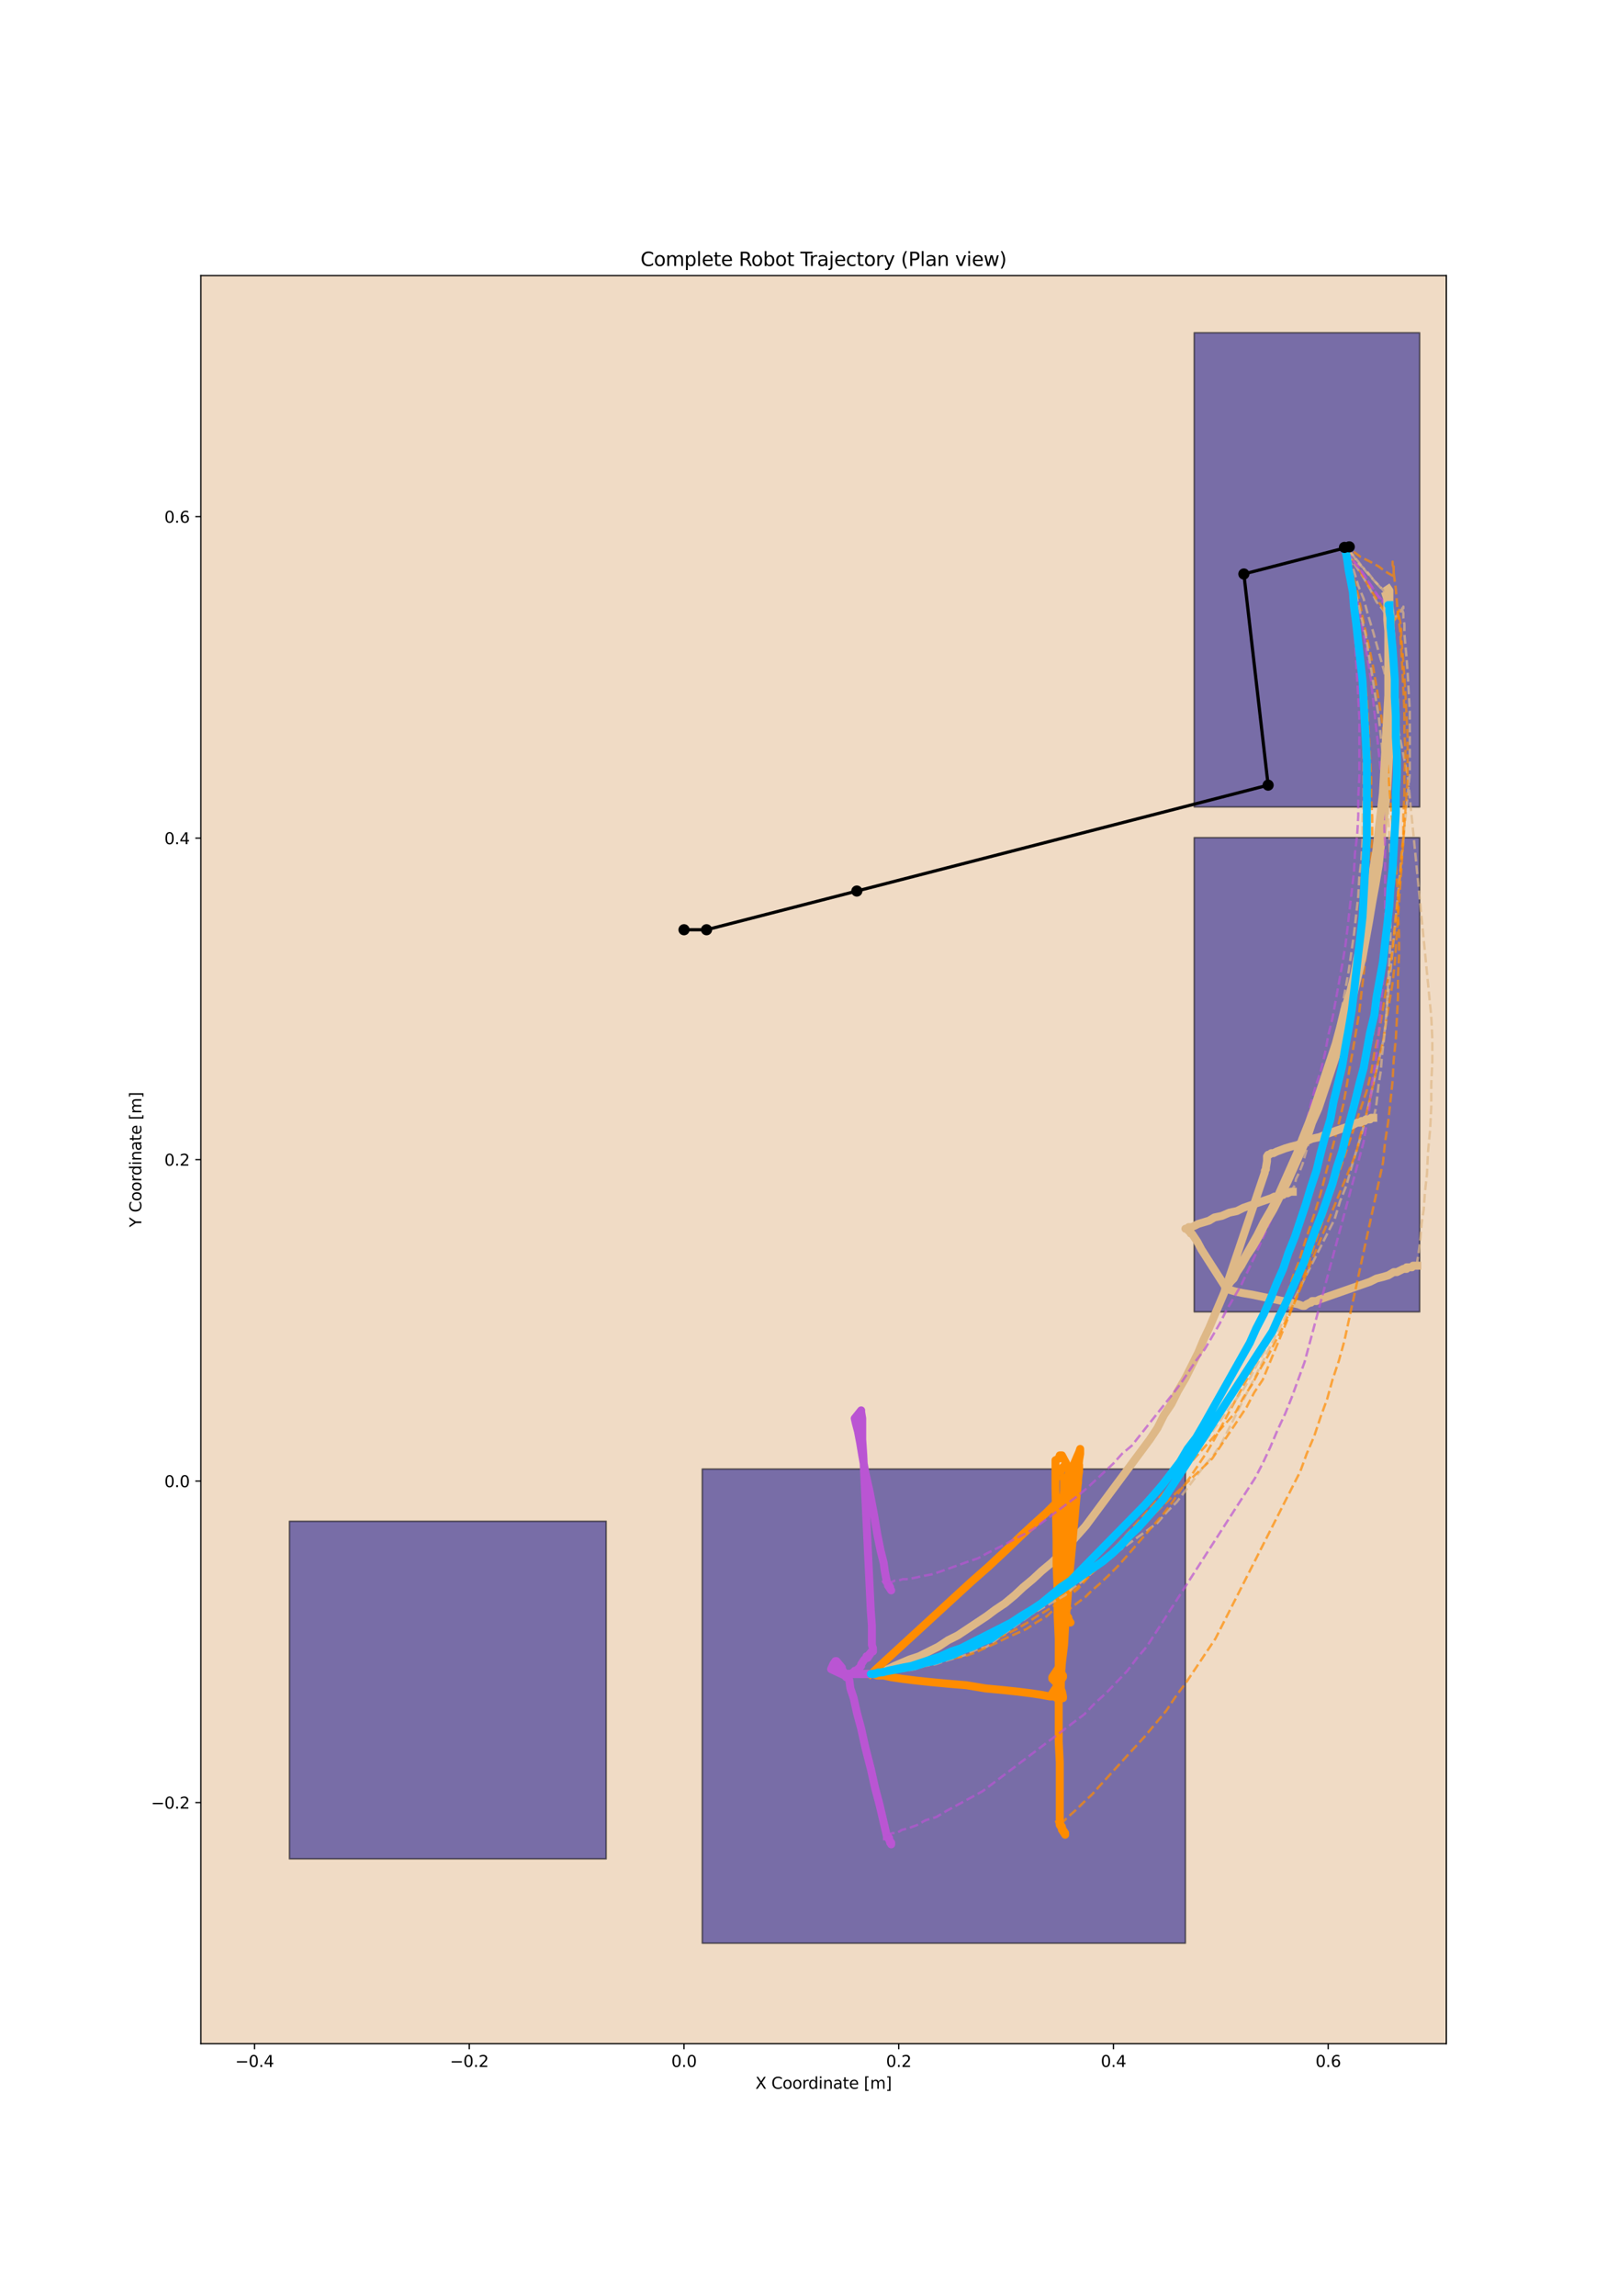 <?xml version="1.0" encoding="utf-8" standalone="no"?>
<!DOCTYPE svg PUBLIC "-//W3C//DTD SVG 1.1//EN"
  "http://www.w3.org/Graphics/SVG/1.1/DTD/svg11.dtd">
<svg xmlns:xlink="http://www.w3.org/1999/xlink" width="1008pt" height="1440pt" viewBox="0 0 1008 1440" xmlns="http://www.w3.org/2000/svg" version="1.1">
 <defs>
  <style type="text/css">*{stroke-linejoin: round; stroke-linecap: butt}</style>
 </defs>
 <g id="figure_1">
  <g id="patch_1">
   <path d="M 0 1440 
L 1008 1440 
L 1008 0 
L 0 0 
z
" style="fill: #ffffff"/>
  </g>
  <g id="axes_1">
   <g id="patch_2">
    <path d="M 126 1281.6 
L 907.2 1281.6 
L 907.2 172.8 
L 126 172.8 
z
" style="fill: #ffffff"/>
   </g>
   <g id="patch_3">
    <path d="M 126 1281.6 
L 907.2 1281.6 
L 907.2 172.8 
L 126 172.8 
z
" clip-path="url(#p2ff8a3b1a0)" style="fill: #cd853f; opacity: 0.3"/>
   </g>
   <g id="patch_4">
    <path d="M 181.559 1165.68 
L 380.227 1165.68 
L 380.227 954 
L 181.559 954 
z
" clip-path="url(#p2ff8a3b1a0)" style="fill: #00008b; opacity: 0.5; stroke: #000000; stroke-linejoin: miter"/>
   </g>
   <g id="patch_5">
    <path d="M 749.074 822.658 
L 890.498 822.658 
L 890.498 525.298 
L 749.074 525.298 
z
" clip-path="url(#p2ff8a3b1a0)" style="fill: #00008b; opacity: 0.5; stroke: #000000; stroke-linejoin: miter"/>
   </g>
   <g id="patch_6">
    <path d="M 749.074 506.045 
L 890.498 506.045 
L 890.498 208.685 
L 749.074 208.685 
z
" clip-path="url(#p2ff8a3b1a0)" style="fill: #00008b; opacity: 0.5; stroke: #000000; stroke-linejoin: miter"/>
   </g>
   <g id="patch_7">
    <path d="M 440.5 1218.6 
L 743.552 1218.6 
L 743.552 921.24 
L 440.5 921.24 
z
" clip-path="url(#p2ff8a3b1a0)" style="fill: #00008b; opacity: 0.5; stroke: #000000; stroke-linejoin: miter"/>
   </g>
   <g id="matplotlib.axis_1">
    <g id="xtick_1">
     <g id="line2d_1">
      <defs>
       <path id="mae12244de1" d="M 0 0 
L 0 3.5 
" style="stroke: #000000; stroke-width: 0.8"/>
      </defs>
      <g>
       <use xlink:href="#mae12244de1" x="159.672" y="1281.6" style="stroke: #000000; stroke-width: 0.8"/>
      </g>
     </g>
     <g id="text_1">
      <!-- −0.4 -->
      <g transform="translate(147.531 1296.198) scale(0.1 -0.1)">
       <defs>
        <path id="DejaVuSans-2212" d="M 678 2272 
L 4684 2272 
L 4684 1741 
L 678 1741 
L 678 2272 
z
" transform="scale(0.016)"/>
        <path id="DejaVuSans-30" d="M 2034 4250 
Q 1547 4250 1301 3770 
Q 1056 3291 1056 2328 
Q 1056 1369 1301 889 
Q 1547 409 2034 409 
Q 2525 409 2770 889 
Q 3016 1369 3016 2328 
Q 3016 3291 2770 3770 
Q 2525 4250 2034 4250 
z
M 2034 4750 
Q 2819 4750 3233 4129 
Q 3647 3509 3647 2328 
Q 3647 1150 3233 529 
Q 2819 -91 2034 -91 
Q 1250 -91 836 529 
Q 422 1150 422 2328 
Q 422 3509 836 4129 
Q 1250 4750 2034 4750 
z
" transform="scale(0.016)"/>
        <path id="DejaVuSans-2e" d="M 684 794 
L 1344 794 
L 1344 0 
L 684 0 
L 684 794 
z
" transform="scale(0.016)"/>
        <path id="DejaVuSans-34" d="M 2419 4116 
L 825 1625 
L 2419 1625 
L 2419 4116 
z
M 2253 4666 
L 3047 4666 
L 3047 1625 
L 3713 1625 
L 3713 1100 
L 3047 1100 
L 3047 0 
L 2419 0 
L 2419 1100 
L 313 1100 
L 313 1709 
L 2253 4666 
z
" transform="scale(0.016)"/>
       </defs>
       <use xlink:href="#DejaVuSans-2212"/>
       <use xlink:href="#DejaVuSans-30" x="83.789"/>
       <use xlink:href="#DejaVuSans-2e" x="147.412"/>
       <use xlink:href="#DejaVuSans-34" x="179.199"/>
      </g>
     </g>
    </g>
    <g id="xtick_2">
     <g id="line2d_2">
      <g>
       <use xlink:href="#mae12244de1" x="294.362" y="1281.6" style="stroke: #000000; stroke-width: 0.8"/>
      </g>
     </g>
     <g id="text_2">
      <!-- −0.2 -->
      <g transform="translate(282.221 1296.198) scale(0.1 -0.1)">
       <defs>
        <path id="DejaVuSans-32" d="M 1228 531 
L 3431 531 
L 3431 0 
L 469 0 
L 469 531 
Q 828 903 1448 1529 
Q 2069 2156 2228 2338 
Q 2531 2678 2651 2914 
Q 2772 3150 2772 3378 
Q 2772 3750 2511 3984 
Q 2250 4219 1831 4219 
Q 1534 4219 1204 4116 
Q 875 4013 500 3803 
L 500 4441 
Q 881 4594 1212 4672 
Q 1544 4750 1819 4750 
Q 2544 4750 2975 4387 
Q 3406 4025 3406 3419 
Q 3406 3131 3298 2873 
Q 3191 2616 2906 2266 
Q 2828 2175 2409 1742 
Q 1991 1309 1228 531 
z
" transform="scale(0.016)"/>
       </defs>
       <use xlink:href="#DejaVuSans-2212"/>
       <use xlink:href="#DejaVuSans-30" x="83.789"/>
       <use xlink:href="#DejaVuSans-2e" x="147.412"/>
       <use xlink:href="#DejaVuSans-32" x="179.199"/>
      </g>
     </g>
    </g>
    <g id="xtick_3">
     <g id="line2d_3">
      <g>
       <use xlink:href="#mae12244de1" x="429.052" y="1281.6" style="stroke: #000000; stroke-width: 0.8"/>
      </g>
     </g>
     <g id="text_3">
      <!-- 0.0 -->
      <g transform="translate(421.1 1296.198) scale(0.1 -0.1)">
       <use xlink:href="#DejaVuSans-30"/>
       <use xlink:href="#DejaVuSans-2e" x="63.623"/>
       <use xlink:href="#DejaVuSans-30" x="95.41"/>
      </g>
     </g>
    </g>
    <g id="xtick_4">
     <g id="line2d_4">
      <g>
       <use xlink:href="#mae12244de1" x="563.741" y="1281.6" style="stroke: #000000; stroke-width: 0.8"/>
      </g>
     </g>
     <g id="text_4">
      <!-- 0.2 -->
      <g transform="translate(555.79 1296.198) scale(0.1 -0.1)">
       <use xlink:href="#DejaVuSans-30"/>
       <use xlink:href="#DejaVuSans-2e" x="63.623"/>
       <use xlink:href="#DejaVuSans-32" x="95.41"/>
      </g>
     </g>
    </g>
    <g id="xtick_5">
     <g id="line2d_5">
      <g>
       <use xlink:href="#mae12244de1" x="698.431" y="1281.6" style="stroke: #000000; stroke-width: 0.8"/>
      </g>
     </g>
     <g id="text_5">
      <!-- 0.4 -->
      <g transform="translate(690.479 1296.198) scale(0.1 -0.1)">
       <use xlink:href="#DejaVuSans-30"/>
       <use xlink:href="#DejaVuSans-2e" x="63.623"/>
       <use xlink:href="#DejaVuSans-34" x="95.41"/>
      </g>
     </g>
    </g>
    <g id="xtick_6">
     <g id="line2d_6">
      <g>
       <use xlink:href="#mae12244de1" x="833.121" y="1281.6" style="stroke: #000000; stroke-width: 0.8"/>
      </g>
     </g>
     <g id="text_6">
      <!-- 0.6 -->
      <g transform="translate(825.169 1296.198) scale(0.1 -0.1)">
       <defs>
        <path id="DejaVuSans-36" d="M 2113 2584 
Q 1688 2584 1439 2293 
Q 1191 2003 1191 1497 
Q 1191 994 1439 701 
Q 1688 409 2113 409 
Q 2538 409 2786 701 
Q 3034 994 3034 1497 
Q 3034 2003 2786 2293 
Q 2538 2584 2113 2584 
z
M 3366 4563 
L 3366 3988 
Q 3128 4100 2886 4159 
Q 2644 4219 2406 4219 
Q 1781 4219 1451 3797 
Q 1122 3375 1075 2522 
Q 1259 2794 1537 2939 
Q 1816 3084 2150 3084 
Q 2853 3084 3261 2657 
Q 3669 2231 3669 1497 
Q 3669 778 3244 343 
Q 2819 -91 2113 -91 
Q 1303 -91 875 529 
Q 447 1150 447 2328 
Q 447 3434 972 4092 
Q 1497 4750 2381 4750 
Q 2619 4750 2861 4703 
Q 3103 4656 3366 4563 
z
" transform="scale(0.016)"/>
       </defs>
       <use xlink:href="#DejaVuSans-30"/>
       <use xlink:href="#DejaVuSans-2e" x="63.623"/>
       <use xlink:href="#DejaVuSans-36" x="95.41"/>
      </g>
     </g>
    </g>
    <g id="text_7">
     <!-- X Coordinate [m] -->
     <g transform="translate(473.814 1309.877) scale(0.1 -0.1)">
      <defs>
       <path id="DejaVuSans-58" d="M 403 4666 
L 1081 4666 
L 2241 2931 
L 3406 4666 
L 4084 4666 
L 2584 2425 
L 4184 0 
L 3506 0 
L 2194 1984 
L 872 0 
L 191 0 
L 1856 2491 
L 403 4666 
z
" transform="scale(0.016)"/>
       <path id="DejaVuSans-20" transform="scale(0.016)"/>
       <path id="DejaVuSans-43" d="M 4122 4306 
L 4122 3641 
Q 3803 3938 3442 4084 
Q 3081 4231 2675 4231 
Q 1875 4231 1450 3742 
Q 1025 3253 1025 2328 
Q 1025 1406 1450 917 
Q 1875 428 2675 428 
Q 3081 428 3442 575 
Q 3803 722 4122 1019 
L 4122 359 
Q 3791 134 3420 21 
Q 3050 -91 2638 -91 
Q 1578 -91 968 557 
Q 359 1206 359 2328 
Q 359 3453 968 4101 
Q 1578 4750 2638 4750 
Q 3056 4750 3426 4639 
Q 3797 4528 4122 4306 
z
" transform="scale(0.016)"/>
       <path id="DejaVuSans-6f" d="M 1959 3097 
Q 1497 3097 1228 2736 
Q 959 2375 959 1747 
Q 959 1119 1226 758 
Q 1494 397 1959 397 
Q 2419 397 2687 759 
Q 2956 1122 2956 1747 
Q 2956 2369 2687 2733 
Q 2419 3097 1959 3097 
z
M 1959 3584 
Q 2709 3584 3137 3096 
Q 3566 2609 3566 1747 
Q 3566 888 3137 398 
Q 2709 -91 1959 -91 
Q 1206 -91 779 398 
Q 353 888 353 1747 
Q 353 2609 779 3096 
Q 1206 3584 1959 3584 
z
" transform="scale(0.016)"/>
       <path id="DejaVuSans-72" d="M 2631 2963 
Q 2534 3019 2420 3045 
Q 2306 3072 2169 3072 
Q 1681 3072 1420 2755 
Q 1159 2438 1159 1844 
L 1159 0 
L 581 0 
L 581 3500 
L 1159 3500 
L 1159 2956 
Q 1341 3275 1631 3429 
Q 1922 3584 2338 3584 
Q 2397 3584 2469 3576 
Q 2541 3569 2628 3553 
L 2631 2963 
z
" transform="scale(0.016)"/>
       <path id="DejaVuSans-64" d="M 2906 2969 
L 2906 4863 
L 3481 4863 
L 3481 0 
L 2906 0 
L 2906 525 
Q 2725 213 2448 61 
Q 2172 -91 1784 -91 
Q 1150 -91 751 415 
Q 353 922 353 1747 
Q 353 2572 751 3078 
Q 1150 3584 1784 3584 
Q 2172 3584 2448 3432 
Q 2725 3281 2906 2969 
z
M 947 1747 
Q 947 1113 1208 752 
Q 1469 391 1925 391 
Q 2381 391 2643 752 
Q 2906 1113 2906 1747 
Q 2906 2381 2643 2742 
Q 2381 3103 1925 3103 
Q 1469 3103 1208 2742 
Q 947 2381 947 1747 
z
" transform="scale(0.016)"/>
       <path id="DejaVuSans-69" d="M 603 3500 
L 1178 3500 
L 1178 0 
L 603 0 
L 603 3500 
z
M 603 4863 
L 1178 4863 
L 1178 4134 
L 603 4134 
L 603 4863 
z
" transform="scale(0.016)"/>
       <path id="DejaVuSans-6e" d="M 3513 2113 
L 3513 0 
L 2938 0 
L 2938 2094 
Q 2938 2591 2744 2837 
Q 2550 3084 2163 3084 
Q 1697 3084 1428 2787 
Q 1159 2491 1159 1978 
L 1159 0 
L 581 0 
L 581 3500 
L 1159 3500 
L 1159 2956 
Q 1366 3272 1645 3428 
Q 1925 3584 2291 3584 
Q 2894 3584 3203 3211 
Q 3513 2838 3513 2113 
z
" transform="scale(0.016)"/>
       <path id="DejaVuSans-61" d="M 2194 1759 
Q 1497 1759 1228 1600 
Q 959 1441 959 1056 
Q 959 750 1161 570 
Q 1363 391 1709 391 
Q 2188 391 2477 730 
Q 2766 1069 2766 1631 
L 2766 1759 
L 2194 1759 
z
M 3341 1997 
L 3341 0 
L 2766 0 
L 2766 531 
Q 2569 213 2275 61 
Q 1981 -91 1556 -91 
Q 1019 -91 701 211 
Q 384 513 384 1019 
Q 384 1609 779 1909 
Q 1175 2209 1959 2209 
L 2766 2209 
L 2766 2266 
Q 2766 2663 2505 2880 
Q 2244 3097 1772 3097 
Q 1472 3097 1187 3025 
Q 903 2953 641 2809 
L 641 3341 
Q 956 3463 1253 3523 
Q 1550 3584 1831 3584 
Q 2591 3584 2966 3190 
Q 3341 2797 3341 1997 
z
" transform="scale(0.016)"/>
       <path id="DejaVuSans-74" d="M 1172 4494 
L 1172 3500 
L 2356 3500 
L 2356 3053 
L 1172 3053 
L 1172 1153 
Q 1172 725 1289 603 
Q 1406 481 1766 481 
L 2356 481 
L 2356 0 
L 1766 0 
Q 1100 0 847 248 
Q 594 497 594 1153 
L 594 3053 
L 172 3053 
L 172 3500 
L 594 3500 
L 594 4494 
L 1172 4494 
z
" transform="scale(0.016)"/>
       <path id="DejaVuSans-65" d="M 3597 1894 
L 3597 1613 
L 953 1613 
Q 991 1019 1311 708 
Q 1631 397 2203 397 
Q 2534 397 2845 478 
Q 3156 559 3463 722 
L 3463 178 
Q 3153 47 2828 -22 
Q 2503 -91 2169 -91 
Q 1331 -91 842 396 
Q 353 884 353 1716 
Q 353 2575 817 3079 
Q 1281 3584 2069 3584 
Q 2775 3584 3186 3129 
Q 3597 2675 3597 1894 
z
M 3022 2063 
Q 3016 2534 2758 2815 
Q 2500 3097 2075 3097 
Q 1594 3097 1305 2825 
Q 1016 2553 972 2059 
L 3022 2063 
z
" transform="scale(0.016)"/>
       <path id="DejaVuSans-5b" d="M 550 4863 
L 1875 4863 
L 1875 4416 
L 1125 4416 
L 1125 -397 
L 1875 -397 
L 1875 -844 
L 550 -844 
L 550 4863 
z
" transform="scale(0.016)"/>
       <path id="DejaVuSans-6d" d="M 3328 2828 
Q 3544 3216 3844 3400 
Q 4144 3584 4550 3584 
Q 5097 3584 5394 3201 
Q 5691 2819 5691 2113 
L 5691 0 
L 5113 0 
L 5113 2094 
Q 5113 2597 4934 2840 
Q 4756 3084 4391 3084 
Q 3944 3084 3684 2787 
Q 3425 2491 3425 1978 
L 3425 0 
L 2847 0 
L 2847 2094 
Q 2847 2600 2669 2842 
Q 2491 3084 2119 3084 
Q 1678 3084 1418 2786 
Q 1159 2488 1159 1978 
L 1159 0 
L 581 0 
L 581 3500 
L 1159 3500 
L 1159 2956 
Q 1356 3278 1631 3431 
Q 1906 3584 2284 3584 
Q 2666 3584 2933 3390 
Q 3200 3197 3328 2828 
z
" transform="scale(0.016)"/>
       <path id="DejaVuSans-5d" d="M 1947 4863 
L 1947 -844 
L 622 -844 
L 622 -397 
L 1369 -397 
L 1369 4416 
L 622 4416 
L 622 4863 
L 1947 4863 
z
" transform="scale(0.016)"/>
      </defs>
      <use xlink:href="#DejaVuSans-58"/>
      <use xlink:href="#DejaVuSans-20" x="68.506"/>
      <use xlink:href="#DejaVuSans-43" x="100.293"/>
      <use xlink:href="#DejaVuSans-6f" x="170.117"/>
      <use xlink:href="#DejaVuSans-6f" x="231.299"/>
      <use xlink:href="#DejaVuSans-72" x="292.48"/>
      <use xlink:href="#DejaVuSans-64" x="331.844"/>
      <use xlink:href="#DejaVuSans-69" x="395.32"/>
      <use xlink:href="#DejaVuSans-6e" x="423.104"/>
      <use xlink:href="#DejaVuSans-61" x="486.482"/>
      <use xlink:href="#DejaVuSans-74" x="547.762"/>
      <use xlink:href="#DejaVuSans-65" x="586.971"/>
      <use xlink:href="#DejaVuSans-20" x="648.494"/>
      <use xlink:href="#DejaVuSans-5b" x="680.281"/>
      <use xlink:href="#DejaVuSans-6d" x="719.295"/>
      <use xlink:href="#DejaVuSans-5d" x="816.707"/>
     </g>
    </g>
   </g>
   <g id="matplotlib.axis_2">
    <g id="ytick_1">
     <g id="line2d_7">
      <defs>
       <path id="md5b8a1b949" d="M 0 0 
L -3.5 0 
" style="stroke: #000000; stroke-width: 0.8"/>
      </defs>
      <g>
       <use xlink:href="#md5b8a1b949" x="126" y="1130.4" style="stroke: #000000; stroke-width: 0.8"/>
      </g>
     </g>
     <g id="text_8">
      <!-- −0.2 -->
      <g transform="translate(94.717 1134.199) scale(0.1 -0.1)">
       <use xlink:href="#DejaVuSans-2212"/>
       <use xlink:href="#DejaVuSans-30" x="83.789"/>
       <use xlink:href="#DejaVuSans-2e" x="147.412"/>
       <use xlink:href="#DejaVuSans-32" x="179.199"/>
      </g>
     </g>
    </g>
    <g id="ytick_2">
     <g id="line2d_8">
      <g>
       <use xlink:href="#md5b8a1b949" x="126" y="928.8" style="stroke: #000000; stroke-width: 0.8"/>
      </g>
     </g>
     <g id="text_9">
      <!-- 0.0 -->
      <g transform="translate(103.097 932.599) scale(0.1 -0.1)">
       <use xlink:href="#DejaVuSans-30"/>
       <use xlink:href="#DejaVuSans-2e" x="63.623"/>
       <use xlink:href="#DejaVuSans-30" x="95.41"/>
      </g>
     </g>
    </g>
    <g id="ytick_3">
     <g id="line2d_9">
      <g>
       <use xlink:href="#md5b8a1b949" x="126" y="727.2" style="stroke: #000000; stroke-width: 0.8"/>
      </g>
     </g>
     <g id="text_10">
      <!-- 0.2 -->
      <g transform="translate(103.097 730.999) scale(0.1 -0.1)">
       <use xlink:href="#DejaVuSans-30"/>
       <use xlink:href="#DejaVuSans-2e" x="63.623"/>
       <use xlink:href="#DejaVuSans-32" x="95.41"/>
      </g>
     </g>
    </g>
    <g id="ytick_4">
     <g id="line2d_10">
      <g>
       <use xlink:href="#md5b8a1b949" x="126" y="525.6" style="stroke: #000000; stroke-width: 0.8"/>
      </g>
     </g>
     <g id="text_11">
      <!-- 0.4 -->
      <g transform="translate(103.097 529.399) scale(0.1 -0.1)">
       <use xlink:href="#DejaVuSans-30"/>
       <use xlink:href="#DejaVuSans-2e" x="63.623"/>
       <use xlink:href="#DejaVuSans-34" x="95.41"/>
      </g>
     </g>
    </g>
    <g id="ytick_5">
     <g id="line2d_11">
      <g>
       <use xlink:href="#md5b8a1b949" x="126" y="324" style="stroke: #000000; stroke-width: 0.8"/>
      </g>
     </g>
     <g id="text_12">
      <!-- 0.6 -->
      <g transform="translate(103.097 327.799) scale(0.1 -0.1)">
       <use xlink:href="#DejaVuSans-30"/>
       <use xlink:href="#DejaVuSans-2e" x="63.623"/>
       <use xlink:href="#DejaVuSans-36" x="95.41"/>
      </g>
     </g>
    </g>
    <g id="text_13">
     <!-- Y Coordinate [m] -->
     <g transform="translate(88.638 769.615) rotate(-90) scale(0.1 -0.1)">
      <defs>
       <path id="DejaVuSans-59" d="M -13 4666 
L 666 4666 
L 1959 2747 
L 3244 4666 
L 3922 4666 
L 2272 2222 
L 2272 0 
L 1638 0 
L 1638 2222 
L -13 4666 
z
" transform="scale(0.016)"/>
      </defs>
      <use xlink:href="#DejaVuSans-59"/>
      <use xlink:href="#DejaVuSans-20" x="61.084"/>
      <use xlink:href="#DejaVuSans-43" x="92.871"/>
      <use xlink:href="#DejaVuSans-6f" x="162.695"/>
      <use xlink:href="#DejaVuSans-6f" x="223.877"/>
      <use xlink:href="#DejaVuSans-72" x="285.059"/>
      <use xlink:href="#DejaVuSans-64" x="324.422"/>
      <use xlink:href="#DejaVuSans-69" x="387.898"/>
      <use xlink:href="#DejaVuSans-6e" x="415.682"/>
      <use xlink:href="#DejaVuSans-61" x="479.061"/>
      <use xlink:href="#DejaVuSans-74" x="540.34"/>
      <use xlink:href="#DejaVuSans-65" x="579.549"/>
      <use xlink:href="#DejaVuSans-20" x="641.072"/>
      <use xlink:href="#DejaVuSans-5b" x="672.859"/>
      <use xlink:href="#DejaVuSans-6d" x="711.873"/>
      <use xlink:href="#DejaVuSans-5d" x="809.285"/>
     </g>
    </g>
   </g>
   <g id="line2d_12">
    <path d="M 546.225 1049.75 
" clip-path="url(#p2ff8a3b1a0)" style="fill: none; stroke: #8b4513; stroke-width: 5; stroke-linecap: square"/>
   </g>
   <g id="line2d_13">
    <path d="M 546.225 1049.75 
" clip-path="url(#p2ff8a3b1a0)" style="fill: none; stroke: #cd853f; stroke-width: 5; stroke-linecap: square"/>
   </g>
   <g id="line2d_14">
    <path d="M 546.225 1049.75 
L 547.572 1049.75 
L 547.572 1049.75 
L 548.919 1048.742 
L 548.919 1048.742 
L 550.939 1048.742 
L 550.939 1048.742 
L 553.633 1047.734 
L 553.633 1047.734 
L 557 1046.726 
L 557 1046.726 
L 561.041 1044.71 
L 561.041 1044.71 
L 570.469 1040.678 
L 570.469 1040.678 
L 576.53 1038.662 
L 576.53 1038.662 
L 588.652 1032.614 
L 588.652 1032.614 
L 594.713 1028.582 
L 594.713 1028.582 
L 600.774 1025.558 
L 600.774 1025.558 
L 618.957 1013.462 
L 618.957 1013.462 
L 624.345 1009.43 
L 624.345 1009.43 
L 630.406 1005.398 
L 630.406 1005.398 
L 636.467 1000.358 
L 636.467 1000.358 
L 641.855 995.318 
L 641.855 995.318 
L 647.916 990.278 
L 647.916 990.278 
L 653.303 985.238 
L 653.303 985.238 
L 659.364 980.198 
L 659.364 980.198 
L 664.752 975.158 
L 664.752 975.158 
L 680.915 957.014 
L 680.915 957.014 
L 721.322 902.582 
L 721.322 902.582 
L 726.036 895.526 
L 726.036 895.526 
L 730.076 887.462 
L 730.076 887.462 
L 734.791 880.406 
L 734.791 880.406 
L 738.831 872.342 
L 738.831 872.342 
L 743.545 864.278 
L 743.545 864.278 
L 751.627 848.15 
L 751.627 848.15 
L 754.994 840.086 
L 754.994 840.086 
L 758.361 833.03 
L 758.361 833.03 
L 767.789 810.854 
L 767.789 810.854 
L 768.463 808.838 
L 768.463 808.838 
L 768.463 807.83 
L 768.463 807.83 
L 769.81 807.83 
L 769.81 807.83 
L 771.157 808.838 
L 771.157 808.838 
L 774.524 809.846 
L 774.524 809.846 
L 779.238 810.854 
L 779.238 810.854 
L 785.299 811.862 
L 785.299 811.862 
L 814.257 817.91 
L 814.257 817.91 
L 816.951 818.918 
L 816.951 818.918 
L 818.298 818.918 
L 818.298 818.918 
L 819.645 817.91 
L 819.645 817.91 
L 821.665 816.902 
L 821.665 816.902 
L 822.339 816.902 
L 822.339 816.902 
L 823.012 815.894 
L 823.012 815.894 
L 825.706 815.894 
L 825.706 815.894 
L 827.726 814.886 
L 827.726 814.886 
L 859.378 803.798 
L 863.419 801.782 
L 863.419 801.782 
L 867.46 800.774 
L 867.46 800.774 
L 870.827 799.766 
L 870.827 799.766 
L 874.194 797.75 
L 874.194 797.75 
L 876.215 797.75 
L 876.215 797.75 
L 880.255 795.734 
L 880.255 795.734 
L 882.276 795.734 
L 882.276 795.734 
L 882.276 794.726 
L 882.276 794.726 
L 885.643 794.726 
L 885.643 794.726 
L 886.316 793.718 
L 886.316 793.718 
L 889.01 793.718 
L 889.01 793.718 
" clip-path="url(#p2ff8a3b1a0)" style="fill: none; stroke: #deb887; stroke-width: 5; stroke-linecap: square"/>
   </g>
   <g id="line2d_15">
    <path d="M 889.01 793.718 
L 889.01 790.694 
L 889.01 790.694 
L 889.684 786.662 
L 889.684 786.662 
L 890.357 781.622 
L 890.357 781.622 
L 891.031 775.574 
L 891.031 775.574 
L 891.704 767.51 
L 891.704 767.51 
L 893.051 758.438 
L 893.051 758.438 
L 893.724 748.358 
L 893.724 748.358 
L 895.071 736.262 
L 895.071 736.262 
L 895.745 722.15 
L 895.745 722.15 
L 897.092 708.038 
L 897.092 708.038 
L 897.765 693.926 
L 897.765 693.926 
L 897.765 679.814 
L 897.765 679.814 
L 898.438 665.702 
L 898.438 665.702 
L 898.438 651.59 
L 898.438 651.59 
L 897.765 637.478 
L 897.765 637.478 
L 882.949 486.278 
L 882.949 486.278 
L 874.868 446.966 
L 874.868 446.966 
L 868.133 420.758 
L 868.133 420.758 
L 861.399 396.566 
L 861.399 396.566 
L 858.032 385.478 
L 858.032 385.478 
L 855.338 375.398 
L 855.338 375.398 
L 851.971 367.334 
L 851.971 367.334 
L 849.95 360.278 
L 849.95 360.278 
L 847.93 354.23 
L 847.93 354.23 
L 845.909 350.198 
L 845.909 350.198 
L 845.236 347.174 
L 845.236 347.174 
L 843.889 344.15 
L 843.889 344.15 
L 843.889 343.142 
L 843.889 343.142 
L 844.563 344.15 
L 844.563 344.15 
L 845.236 346.166 
L 845.236 346.166 
L 847.256 350.198 
L 847.256 350.198 
L 854.664 361.286 
L 854.664 361.286 
L 859.378 369.35 
L 859.378 369.35 
L 863.419 377.414 
L 863.419 377.414 
L 867.46 382.454 
L 867.46 382.454 
L 870.154 387.494 
L 870.154 387.494 
L 871.501 389.51 
L 871.501 389.51 
L 872.174 391.526 
L 872.174 391.526 
L 874.194 388.502 
L 874.194 388.502 
L 874.868 388.502 
L 874.868 388.502 
L 875.541 387.494 
L 875.541 387.494 
L 875.541 386.486 
L 875.541 386.486 
L 876.215 386.486 
L 876.215 386.486 
L 877.562 384.47 
L 877.562 384.47 
L 878.235 384.47 
L 878.235 384.47 
L 878.235 383.462 
L 878.235 383.462 
L 878.908 383.462 
L 878.908 383.462 
L 878.908 382.454 
L 878.908 382.454 
L 879.582 382.454 
L 879.582 382.454 
L 879.582 381.446 
L 879.582 381.446 
L 880.255 381.446 
L 880.255 381.446 
L 880.255 380.438 
L 880.255 381.446 
L 879.582 381.446 
L 879.582 381.446 
L 879.582 382.454 
L 879.582 382.454 
L 880.255 384.47 
L 880.255 384.47 
L 880.255 387.494 
L 880.255 387.494 
L 880.929 391.526 
L 880.929 391.526 
L 880.929 397.574 
L 880.929 397.574 
L 882.276 412.694 
L 882.276 412.694 
L 882.949 421.766 
L 882.949 421.766 
L 884.296 445.958 
L 884.296 445.958 
L 884.296 485.27 
L 884.296 485.27 
L 868.133 650.582 
L 868.133 650.582 
L 865.439 662.678 
L 865.439 662.678 
L 862.746 673.766 
L 862.746 673.766 
L 857.358 697.958 
L 857.358 697.958 
L 854.664 709.046 
L 854.664 709.046 
L 847.93 731.222 
L 847.93 731.222 
L 844.563 743.318 
L 844.563 743.318 
L 840.522 753.398 
L 840.522 753.398 
L 837.155 764.486 
L 837.155 764.486 
L 766.443 904.598 
L 766.443 904.598 
L 761.055 912.662 
L 761.055 912.662 
L 754.994 919.718 
L 754.994 919.718 
L 738.158 941.894 
L 738.158 941.894 
L 732.097 947.942 
L 732.097 947.942 
L 726.036 954.998 
L 726.036 954.998 
L 618.957 1032.614 
L 618.957 1032.614 
L 612.223 1034.63 
L 612.223 1034.63 
L 606.162 1037.654 
L 606.162 1037.654 
L 592.693 1041.686 
L 592.693 1041.686 
L 586.632 1043.702 
L 586.632 1043.702 
L 579.897 1044.71 
L 579.897 1044.71 
L 573.836 1046.726 
L 573.836 1046.726 
L 567.775 1047.734 
L 567.775 1047.734 
L 563.061 1047.734 
L 563.061 1047.734 
" clip-path="url(#p2ff8a3b1a0)" style="fill: none; stroke-dasharray: 5.55,2.4; stroke-dashoffset: 0; stroke: #deb887; stroke-opacity: 0.7; stroke-width: 1.5"/>
   </g>
   <g id="line2d_16">
    <path d="M 546.225 1049.75 
" clip-path="url(#p2ff8a3b1a0)" style="fill: none; stroke: #ffd700; stroke-width: 5; stroke-linecap: square"/>
   </g>
   <g id="line2d_17">
    <path d="M 546.225 1049.75 
L 547.572 1048.742 
L 547.572 1048.742 
L 549.592 1046.726 
L 549.592 1046.726 
L 608.856 992.294 
L 608.856 992.294 
L 620.304 982.214 
L 620.304 982.214 
L 631.079 972.134 
L 631.079 972.134 
L 640.508 963.062 
L 640.508 963.062 
L 649.263 954.998 
L 649.263 954.998 
L 655.997 948.95 
L 655.997 948.95 
L 662.058 942.902 
L 662.058 942.902 
L 670.813 934.838 
L 670.813 934.838 
L 673.507 932.822 
L 673.507 932.822 
L 675.527 930.806 
L 675.527 930.806 
L 674.854 930.806 
L 674.854 930.806 
L 673.507 929.798 
L 673.507 929.798 
L 670.813 928.79 
L 670.813 928.79 
L 668.119 926.774 
L 668.119 926.774 
L 666.772 926.774 
L 667.446 926.774 
L 667.446 934.838 
L 667.446 934.838 
L 666.772 941.894 
L 666.772 941.894 
L 666.772 949.958 
L 666.772 949.958 
L 666.099 988.262 
L 666.099 988.262 
L 666.099 1004.39 
L 666.099 1004.39 
L 665.425 1017.494 
L 665.425 1017.494 
L 665.425 1038.662 
L 665.425 1038.662 
L 664.752 1045.718 
L 664.752 1045.718 
L 664.752 1055.798 
L 664.752 1055.798 
L 671.486 976.166 
L 671.486 976.166 
L 672.833 962.054 
L 672.833 962.054 
L 673.507 949.958 
L 673.507 949.958 
L 674.18 939.878 
L 674.18 939.878 
L 675.527 931.814 
L 675.527 931.814 
L 675.527 925.766 
L 675.527 925.766 
L 676.201 921.734 
L 676.201 921.734 
L 676.201 919.718 
L 676.201 919.718 
L 675.527 920.726 
L 675.527 920.726 
L 674.18 921.734 
L 674.18 921.734 
L 672.16 923.75 
L 672.16 923.75 
L 671.486 924.758 
L 671.486 924.758 
L 670.813 924.758 
L 670.813 924.758 
L 670.813 933.83 
L 670.813 933.83 
L 670.139 940.886 
L 670.139 940.886 
L 670.139 949.958 
L 670.139 949.958 
L 666.772 1005.398 
L 666.772 1005.398 
L 666.099 1020.518 
L 666.099 1020.518 
L 665.425 1032.614 
L 665.425 1032.614 
L 665.425 1042.694 
L 665.425 1042.694 
L 664.752 1051.766 
L 664.752 1051.766 
L 664.078 1057.814 
L 664.078 1057.814 
L 664.078 1064.87 
L 664.078 1062.854 
L 664.752 1059.83 
L 664.752 1059.83 
L 664.752 1053.782 
L 664.752 1053.782 
L 665.425 1045.718 
L 665.425 1045.718 
L 666.772 1036.646 
L 666.772 1036.646 
L 667.446 1024.55 
L 667.446 1024.55 
L 670.139 995.318 
L 670.139 995.318 
L 671.486 978.182 
L 671.486 978.182 
L 674.18 950.966 
L 674.18 950.966 
L 676.201 925.766 
L 676.201 925.766 
L 676.874 921.734 
L 676.874 921.734 
L 676.874 918.71 
L 676.874 918.71 
L 675.527 919.718 
L 675.527 919.718 
L 674.18 921.734 
L 674.18 921.734 
L 671.486 924.758 
L 671.486 924.758 
L 671.486 928.79 
L 671.486 928.79 
L 670.813 933.83 
L 670.813 933.83 
L 670.813 940.886 
L 670.813 940.886 
L 670.139 949.958 
L 670.139 949.958 
L 669.466 961.046 
L 669.466 961.046 
L 668.793 974.15 
L 668.793 974.15 
L 664.078 1055.798 
L 664.078 1054.79 
L 664.752 1052.774 
L 664.752 1052.774 
L 664.752 1047.734 
L 664.752 1047.734 
L 665.425 1040.678 
L 665.425 1040.678 
L 666.099 1031.606 
L 666.099 1031.606 
L 667.446 1020.518 
L 667.446 1020.518 
L 668.793 1007.414 
L 668.793 1007.414 
L 672.833 962.054 
L 672.833 962.054 
L 673.507 949.958 
L 673.507 949.958 
L 674.854 939.878 
L 674.854 939.878 
L 675.527 931.814 
L 675.527 931.814 
L 676.201 925.766 
L 676.201 925.766 
L 676.201 919.718 
L 676.201 919.718 
L 672.16 923.75 
L 672.16 923.75 
L 671.486 924.758 
L 671.486 924.758 
L 671.486 932.822 
L 671.486 932.822 
L 668.793 973.142 
L 668.793 973.142 
L 666.772 1017.494 
L 666.772 1017.494 
L 666.099 1028.582 
L 666.099 1028.582 
L 665.425 1037.654 
L 665.425 1037.654 
L 665.425 1045.718 
L 665.425 1045.718 
L 664.752 1050.758 
L 664.752 1050.758 
L 664.752 1055.798 
L 664.752 1051.766 
L 665.425 1046.726 
L 665.425 1046.726 
L 666.099 1039.67 
L 666.099 1039.67 
L 666.772 1030.598 
L 666.772 1030.598 
L 667.446 1019.51 
L 667.446 1019.51 
L 668.793 1007.414 
L 668.793 1007.414 
L 671.486 976.166 
L 671.486 976.166 
L 676.201 925.766 
L 676.201 925.766 
L 676.201 919.718 
L 676.201 919.718 
L 674.18 921.734 
L 674.18 921.734 
L 672.833 923.75 
L 672.833 923.75 
L 671.486 924.758 
L 671.486 924.758 
L 671.486 926.774 
L 671.486 926.774 
L 668.119 989.27 
L 668.119 989.27 
L 666.772 1017.494 
L 666.772 1017.494 
L 666.099 1029.59 
L 666.099 1029.59 
L 665.425 1038.662 
L 665.425 1038.662 
L 665.425 1045.718 
L 665.425 1045.718 
L 664.752 1050.758 
L 664.752 1050.758 
L 664.752 1055.798 
L 664.752 1051.766 
L 665.425 1046.726 
L 665.425 1046.726 
L 666.099 1039.67 
L 666.099 1039.67 
L 666.772 1030.598 
L 666.772 1030.598 
L 668.119 1019.51 
L 668.119 1019.51 
L 668.793 1007.414 
L 668.793 1007.414 
L 672.833 962.054 
L 672.833 962.054 
L 674.18 949.958 
L 674.18 949.958 
L 674.854 939.878 
L 674.854 939.878 
L 675.527 931.814 
L 675.527 931.814 
L 676.201 925.766 
L 676.201 925.766 
L 676.201 919.718 
L 676.201 919.718 
L 676.874 919.718 
L 676.874 919.718 
L 676.201 920.726 
L 676.201 920.726 
L 676.201 923.75 
L 676.201 923.75 
L 675.527 928.79 
L 675.527 928.79 
L 669.466 999.35 
L 669.466 999.35 
L 668.119 1013.462 
L 668.119 1013.462 
L 666.772 1025.558 
L 666.772 1025.558 
L 666.099 1035.638 
L 666.099 1035.638 
L 664.752 1048.742 
L 664.752 1048.742 
L 664.752 1052.774 
L 664.752 1052.774 
L 664.078 1054.79 
L 664.078 1054.79 
L 664.752 1050.758 
L 664.752 1050.758 
L 664.752 1046.726 
L 664.752 1046.726 
L 665.425 1039.67 
L 665.425 1039.67 
L 666.099 1030.598 
L 666.099 1030.598 
L 667.446 1019.51 
L 667.446 1019.51 
L 668.119 1007.414 
L 668.119 1007.414 
L 672.16 962.054 
L 672.16 962.054 
L 673.507 949.958 
L 673.507 949.958 
L 676.201 921.734 
L 676.201 921.734 
L 676.201 919.718 
L 676.201 919.718 
L 675.527 920.726 
L 675.527 920.726 
L 674.18 921.734 
L 674.18 921.734 
L 672.16 923.75 
L 672.16 923.75 
L 670.813 924.758 
L 670.813 924.758 
L 670.813 932.822 
L 670.813 932.822 
L 670.139 939.878 
L 670.139 939.878 
L 669.466 948.95 
L 669.466 948.95 
L 669.466 960.038 
L 669.466 960.038 
L 668.119 988.262 
L 668.119 988.262 
L 665.425 1042.694 
L 665.425 1042.694 
L 664.078 1057.814 
L 664.078 1057.814 
L 664.078 1064.87 
L 664.078 1062.854 
L 664.752 1058.822 
L 664.752 1058.822 
L 664.752 1052.774 
L 664.752 1052.774 
L 665.425 1044.71 
L 665.425 1044.71 
L 670.139 992.294 
L 670.139 992.294 
L 671.486 976.166 
L 671.486 976.166 
L 672.833 962.054 
L 672.833 962.054 
L 674.18 949.958 
L 674.18 949.958 
L 674.854 939.878 
L 674.854 939.878 
L 675.527 931.814 
L 675.527 931.814 
L 676.201 925.766 
L 676.201 925.766 
L 676.874 918.71 
L 676.874 918.71 
L 676.874 920.726 
L 676.874 920.726 
L 676.201 923.75 
L 676.201 923.75 
L 675.527 928.79 
L 675.527 928.79 
L 674.18 945.926 
L 674.18 945.926 
L 673.507 958.022 
L 673.507 958.022 
L 672.16 971.126 
L 672.16 971.126 
L 667.446 1018.502 
L 667.446 1018.502 
L 666.099 1030.598 
L 666.099 1030.598 
L 665.425 1041.686 
L 665.425 1041.686 
L 664.752 1050.758 
L 664.752 1050.758 
L 664.078 1056.806 
L 664.078 1056.806 
L 663.405 1061.846 
L 663.405 1061.846 
L 663.405 1064.87 
L 663.405 1061.846 
L 664.078 1057.814 
L 664.078 1057.814 
L 665.425 1042.694 
L 665.425 1042.694 
L 668.793 1005.398 
L 668.793 1005.398 
L 670.139 988.262 
L 670.139 988.262 
L 672.833 959.03 
L 672.833 959.03 
L 674.18 947.942 
L 674.18 947.942 
L 674.854 937.862 
L 674.854 937.862 
L 675.527 929.798 
L 675.527 929.798 
L 676.201 924.758 
L 676.201 924.758 
L 676.874 920.726 
L 676.874 920.726 
L 676.874 918.71 
L 676.874 918.71 
L 676.201 919.718 
L 676.201 919.718 
L 672.16 922.742 
L 672.16 922.742 
L 670.813 924.758 
L 670.813 924.758 
L 670.813 926.774 
L 670.813 926.774 
L 670.139 936.854 
L 670.139 936.854 
L 670.139 944.918 
L 670.139 944.918 
L 669.466 954.998 
L 669.466 954.998 
L 668.793 967.094 
L 668.793 967.094 
L 667.446 997.334 
L 667.446 997.334 
L 666.099 1012.454 
L 666.099 1012.454 
L 665.425 1026.566 
L 665.425 1026.566 
L 664.078 1064.87 
L 664.078 1064.87 
L 663.405 1064.87 
L 663.405 1064.87 
L 664.078 1063.862 
L 664.078 1063.862 
L 664.078 1060.838 
L 664.078 1060.838 
L 664.752 1056.806 
L 664.752 1056.806 
L 665.425 1049.75 
L 665.425 1049.75 
L 666.099 1040.678 
L 666.099 1040.678 
L 666.772 1029.59 
L 666.772 1029.59 
L 668.119 1016.486 
L 668.119 1016.486 
L 669.466 1001.366 
L 669.466 1001.366 
L 672.16 969.11 
L 672.16 969.11 
L 673.507 956.006 
L 673.507 956.006 
L 674.18 944.918 
L 674.18 944.918 
L 674.854 935.846 
L 674.854 935.846 
L 675.527 928.79 
L 675.527 928.79 
L 676.201 923.75 
L 676.201 923.75 
L 676.201 919.718 
L 676.201 919.718 
L 676.874 918.71 
L 676.874 918.71 
L 674.18 920.726 
L 674.18 920.726 
L 671.486 924.758 
L 671.486 924.758 
L 670.813 924.758 
L 670.813 924.758 
L 670.813 926.774 
L 670.813 926.774 
L 668.119 977.174 
L 668.119 977.174 
L 666.099 1020.518 
L 666.099 1020.518 
L 665.425 1031.606 
L 665.425 1031.606 
L 665.425 1039.67 
L 665.425 1039.67 
L 664.752 1046.726 
L 664.752 1046.726 
L 664.752 1054.79 
L 664.752 1051.766 
L 665.425 1047.734 
L 665.425 1047.734 
L 665.425 1040.678 
L 665.425 1040.678 
L 666.099 1032.614 
L 666.099 1032.614 
L 667.446 1021.526 
L 667.446 1021.526 
L 668.119 1008.422 
L 668.119 1008.422 
L 672.16 965.078 
L 672.16 965.078 
L 673.507 953.99 
L 673.507 953.99 
L 674.18 944.918 
L 674.18 944.918 
L 675.527 927.782 
L 675.527 927.782 
L 674.854 926.774 
L 674.854 926.774 
L 673.507 925.766 
L 673.507 925.766 
L 672.16 923.75 
L 672.16 923.75 
L 672.16 925.766 
L 672.16 925.766 
L 671.486 928.79 
L 671.486 928.79 
L 671.486 934.838 
L 671.486 934.838 
L 670.813 941.894 
L 670.813 941.894 
L 670.139 950.966 
L 670.139 950.966 
L 669.466 962.054 
L 669.466 962.054 
L 668.793 976.166 
L 668.793 976.166 
L 664.752 1043.702 
L 664.752 1043.702 
L 664.752 1052.774 
L 664.752 1052.774 
L 664.078 1058.822 
L 664.078 1058.822 
L 664.078 1064.87 
L 664.078 1064.87 
L 666.099 1039.67 
L 666.099 1039.67 
L 666.772 1027.574 
L 666.772 1027.574 
L 668.119 1014.47 
L 668.119 1014.47 
L 670.813 983.222 
L 670.813 983.222 
L 672.16 967.094 
L 672.16 967.094 
L 673.507 953.99 
L 673.507 953.99 
L 674.18 943.91 
L 674.18 943.91 
L 675.527 934.838 
L 675.527 934.838 
L 675.527 927.782 
L 675.527 927.782 
L 676.201 922.742 
L 676.201 922.742 
L 676.874 918.71 
L 676.874 918.71 
L 676.201 919.718 
L 676.201 919.718 
L 676.201 922.742 
L 676.201 922.742 
L 675.527 926.774 
L 675.527 926.774 
L 675.527 933.83 
L 675.527 933.83 
L 674.18 942.902 
L 674.18 942.902 
L 673.507 953.99 
L 673.507 953.99 
L 672.16 967.094 
L 672.16 967.094 
L 670.813 982.214 
L 670.813 982.214 
L 666.099 1038.662 
L 666.099 1038.662 
L 664.752 1047.734 
L 664.752 1047.734 
L 664.078 1054.79 
L 664.078 1054.79 
L 664.078 1059.83 
L 664.078 1059.83 
L 663.405 1062.854 
L 663.405 1062.854 
L 663.405 1064.87 
L 663.405 1062.854 
L 669.466 1000.358 
L 669.466 1000.358 
L 672.16 969.11 
L 672.16 969.11 
L 673.507 956.006 
L 673.507 956.006 
L 674.18 944.918 
L 674.18 944.918 
L 674.854 935.846 
L 674.854 935.846 
L 675.527 928.79 
L 675.527 928.79 
L 676.201 923.75 
L 676.201 923.75 
L 676.874 919.718 
L 676.874 919.718 
L 676.201 919.718 
L 676.201 919.718 
L 674.18 920.726 
L 674.18 920.726 
L 671.486 924.758 
L 671.486 924.758 
L 670.813 924.758 
L 670.813 924.758 
L 670.813 933.83 
L 670.813 933.83 
L 670.139 939.878 
L 670.139 939.878 
L 669.466 948.95 
L 669.466 948.95 
L 669.466 960.038 
L 669.466 960.038 
L 668.793 973.142 
L 668.793 973.142 
L 667.446 988.262 
L 667.446 988.262 
L 666.099 1019.51 
L 666.099 1019.51 
L 664.078 1064.87 
L 664.078 1062.854 
L 664.078 1059.83 
L 664.078 1059.83 
L 664.752 1053.782 
L 664.752 1053.782 
L 666.099 1036.646 
L 666.099 1036.646 
L 667.446 1024.55 
L 667.446 1024.55 
L 670.139 995.318 
L 670.139 995.318 
L 671.486 979.19 
L 671.486 979.19 
L 676.201 925.766 
L 676.201 925.766 
L 676.874 921.734 
L 676.874 921.734 
L 676.874 918.71 
L 676.874 920.726 
L 674.18 949.958 
L 672.833 962.054 
L 672.833 962.054 
L 671.486 976.166 
L 671.486 976.166 
L 668.793 1007.414 
L 668.793 1007.414 
L 667.446 1019.51 
L 667.446 1019.51 
L 666.772 1030.598 
L 666.772 1030.598 
L 666.099 1039.67 
L 666.099 1039.67 
L 665.425 1046.726 
L 665.425 1046.726 
L 664.752 1051.766 
L 664.752 1051.766 
L 664.752 1054.79 
L 664.752 1054.79 
L 670.139 992.294 
L 670.139 992.294 
L 672.833 962.054 
L 672.833 962.054 
L 673.507 949.958 
L 673.507 949.958 
L 674.18 939.878 
L 674.18 939.878 
L 675.527 931.814 
L 675.527 931.814 
L 675.527 925.766 
L 675.527 925.766 
L 676.201 921.734 
L 676.201 921.734 
L 676.201 919.718 
L 676.201 923.75 
L 676.201 923.75 
L 675.527 929.798 
L 675.527 929.798 
L 670.139 987.254 
L 670.139 987.254 
L 667.446 1018.502 
L 667.446 1018.502 
L 666.099 1030.598 
L 666.099 1030.598 
L 665.425 1041.686 
L 665.425 1041.686 
L 664.078 1056.806 
L 664.078 1056.806 
L 663.405 1061.846 
L 663.405 1061.846 
L 663.405 1063.862 
L 663.405 1061.846 
L 664.078 1057.814 
L 664.078 1057.814 
L 665.425 1042.694 
L 665.425 1042.694 
L 666.099 1032.614 
L 666.099 1032.614 
L 668.793 1005.398 
L 668.793 1005.398 
L 670.139 988.262 
L 670.139 988.262 
L 672.833 959.03 
L 672.833 959.03 
L 674.18 946.934 
L 674.18 946.934 
L 674.854 937.862 
L 674.854 937.862 
L 676.201 929.798 
L 676.201 929.798 
L 676.201 923.75 
L 676.201 923.75 
L 676.874 920.726 
L 676.874 920.726 
L 676.874 918.71 
L 676.874 922.742 
L 676.874 922.742 
L 676.201 926.774 
L 676.201 926.774 
L 674.854 942.902 
L 674.854 942.902 
L 673.507 953.99 
L 673.507 953.99 
L 672.16 967.094 
L 672.16 967.094 
L 666.772 1027.574 
L 666.772 1027.574 
L 665.425 1038.662 
L 665.425 1038.662 
L 663.405 1064.87 
L 663.405 1064.87 
L 663.405 1061.846 
L 663.405 1061.846 
L 664.078 1056.806 
L 664.078 1056.806 
L 665.425 1041.686 
L 665.425 1041.686 
L 666.099 1030.598 
L 666.099 1030.598 
L 667.446 1017.494 
L 667.446 1017.494 
L 668.793 1002.374 
L 668.793 1002.374 
L 670.813 985.238 
L 670.813 985.238 
L 672.16 970.118 
L 672.16 970.118 
L 674.18 945.926 
L 674.18 945.926 
L 674.854 935.846 
L 674.854 935.846 
L 675.527 928.79 
L 675.527 928.79 
L 676.201 923.75 
L 676.201 923.75 
L 676.201 918.71 
L 676.201 918.71 
L 676.874 918.71 
L 676.874 918.71 
L 674.854 934.838 
L 674.854 934.838 
L 673.507 953.99 
L 673.507 953.99 
L 672.16 967.094 
L 672.16 967.094 
L 670.813 982.214 
L 670.813 982.214 
L 669.466 999.35 
L 669.466 999.35 
L 668.119 1014.47 
L 668.119 1014.47 
L 666.772 1027.574 
L 666.772 1027.574 
L 663.405 1064.87 
L 663.405 1063.862 
L 663.405 1061.846 
L 663.405 1061.846 
L 664.078 1056.806 
L 664.078 1056.806 
L 664.752 1049.75 
L 664.752 1049.75 
L 665.425 1040.678 
L 665.425 1040.678 
L 666.772 1030.598 
L 666.772 1030.598 
L 676.874 915.686 
L 676.874 915.686 
L 677.547 911.654 
L 677.547 911.654 
L 677.547 908.63 
L 677.547 908.63 
L 676.874 910.646 
L 676.874 910.646 
L 675.527 913.67 
L 675.527 913.67 
L 670.813 924.758 
L 670.813 924.758 
L 670.139 924.758 
L 670.139 924.758 
L 670.139 937.862 
L 670.139 937.862 
L 669.466 945.926 
L 669.466 945.926 
L 665.425 1027.574 
L 665.425 1027.574 
L 665.425 1038.662 
L 665.425 1038.662 
L 664.752 1048.742 
L 664.752 1048.742 
L 664.078 1055.798 
L 664.078 1055.798 
L 664.078 1064.87 
L 664.078 1064.87 
L 666.099 1040.678 
L 666.099 1040.678 
L 666.772 1029.59 
L 666.772 1029.59 
L 668.119 1016.486 
L 668.119 1016.486 
L 669.466 1001.366 
L 669.466 1001.366 
L 670.813 984.23 
L 670.813 984.23 
L 672.16 969.11 
L 672.16 969.11 
L 673.507 956.006 
L 673.507 956.006 
L 676.874 918.71 
L 676.874 918.71 
L 676.201 919.718 
L 676.201 919.718 
L 672.16 922.742 
L 672.16 922.742 
L 671.486 924.758 
L 671.486 924.758 
L 672.16 923.75 
L 672.16 923.75 
L 672.16 925.766 
L 672.16 925.766 
L 671.486 927.782 
L 671.486 927.782 
L 671.486 932.822 
L 671.486 932.822 
L 670.813 939.878 
L 670.813 939.878 
L 665.425 1042.694 
L 665.425 1042.694 
L 664.752 1050.758 
L 664.752 1050.758 
L 664.078 1056.806 
L 664.078 1056.806 
L 664.078 1064.87 
L 664.078 1059.83 
L 664.752 1054.79 
L 664.752 1054.79 
L 666.099 1037.654 
L 666.099 1037.654 
L 667.446 1025.558 
L 667.446 1025.558 
L 668.119 1012.454 
L 668.119 1012.454 
L 669.466 997.334 
L 669.466 997.334 
L 671.486 980.198 
L 671.486 980.198 
L 672.833 966.086 
L 672.833 966.086 
L 676.201 921.734 
L 676.201 921.734 
L 676.874 919.718 
L 676.874 919.718 
L 676.874 918.71 
L 676.874 919.718 
L 676.201 921.734 
L 676.201 921.734 
L 676.201 925.766 
L 676.201 925.766 
L 675.527 932.822 
L 675.527 932.822 
L 670.813 979.19 
L 670.813 979.19 
L 669.466 996.326 
L 669.466 996.326 
L 668.119 1011.446 
L 668.119 1011.446 
L 665.425 1036.646 
L 665.425 1036.646 
L 664.752 1046.726 
L 664.752 1046.726 
L 663.405 1059.83 
L 663.405 1059.83 
L 663.405 1064.87 
L 663.405 1064.87 
L 662.732 1064.87 
L 662.732 1064.87 
L 663.405 1063.862 
L 663.405 1060.838 
L 663.405 1060.838 
L 664.078 1055.798 
L 664.078 1055.798 
L 665.425 1040.678 
L 665.425 1040.678 
L 666.099 1028.582 
L 666.099 1028.582 
L 668.793 1001.366 
L 668.793 1001.366 
L 670.813 984.23 
L 670.813 984.23 
L 672.16 969.11 
L 672.16 969.11 
L 673.507 956.006 
L 673.507 956.006 
L 674.18 944.918 
L 674.18 944.918 
L 676.874 918.71 
L 676.874 919.718 
L 676.201 922.742 
L 676.201 922.742 
L 670.813 982.214 
L 670.813 982.214 
L 668.119 1014.47 
L 668.119 1014.47 
L 666.772 1027.574 
L 666.772 1027.574 
L 665.425 1038.662 
L 665.425 1038.662 
L 664.752 1047.734 
L 664.752 1047.734 
L 664.078 1054.79 
L 664.078 1054.79 
L 663.405 1059.83 
L 663.405 1059.83 
L 663.405 1064.87 
L 663.405 1060.838 
L 664.078 1056.806 
L 664.078 1056.806 
L 664.752 1049.75 
L 664.752 1049.75 
L 665.425 1040.678 
L 665.425 1040.678 
L 666.099 1029.59 
L 666.099 1029.59 
L 667.446 1017.494 
L 667.446 1017.494 
L 668.793 1002.374 
L 668.793 1002.374 
L 670.813 985.238 
L 670.813 985.238 
L 672.16 970.118 
L 672.16 970.118 
L 673.507 957.014 
L 673.507 957.014 
L 676.201 928.79 
L 676.201 928.79 
L 676.201 923.75 
L 676.201 923.75 
L 676.874 919.718 
L 676.874 919.718 
L 676.874 918.71 
L 676.874 919.718 
L 676.201 922.742 
L 676.201 922.742 
L 674.854 942.902 
L 674.854 942.902 
L 673.507 953.99 
L 673.507 953.99 
L 672.16 967.094 
L 672.16 967.094 
L 670.813 982.214 
L 670.813 982.214 
L 669.466 999.35 
L 669.466 999.35 
L 668.119 1014.47 
L 668.119 1014.47 
L 666.772 1027.574 
L 666.772 1027.574 
L 665.425 1038.662 
L 665.425 1038.662 
L 664.078 1055.798 
L 664.078 1055.798 
L 663.405 1060.838 
L 663.405 1060.838 
L 663.405 1064.87 
L 663.405 1060.838 
L 664.078 1055.798 
L 664.078 1055.798 
L 664.752 1048.742 
L 664.752 1048.742 
L 665.425 1039.67 
L 665.425 1039.67 
L 666.772 1028.582 
L 666.772 1028.582 
L 669.466 1001.366 
L 669.466 1001.366 
L 670.813 984.23 
L 670.813 984.23 
L 672.16 969.11 
L 672.16 969.11 
L 673.507 956.006 
L 673.507 956.006 
L 676.874 918.71 
L 676.874 918.71 
L 676.201 919.718 
L 676.201 919.718 
L 674.854 920.726 
L 674.854 920.726 
L 670.813 924.758 
L 670.813 924.758 
L 672.16 924.758 
L 672.16 924.758 
L 672.16 923.75 
L 672.16 923.75 
L 671.486 923.75 
L 671.486 923.75 
L 671.486 922.742 
L 671.486 922.742 
L 670.139 921.734 
L 670.139 921.734 
L 668.793 918.71 
L 668.793 918.71 
L 668.119 918.71 
L 668.119 918.71 
L 664.752 922.742 
L 664.752 922.742 
L 665.425 922.742 
L 665.425 922.742 
L 666.099 920.726 
L 666.099 920.726 
L 668.119 918.71 
L 668.119 918.71 
L 668.793 917.702 
L 668.793 917.702 
L 666.099 912.662 
L 666.099 912.662 
L 664.752 912.662 
L 664.752 912.662 
L 664.078 914.678 
L 664.078 914.678 
L 662.058 915.686 
L 662.058 915.686 
L 662.058 932.822 
L 662.058 932.822 
L 662.732 966.086 
L 662.732 966.086 
L 662.732 981.206 
L 662.732 981.206 
L 663.405 997.334 
L 663.405 997.334 
L 663.405 1013.462 
L 663.405 1013.462 
L 664.078 1027.574 
L 664.078 1027.574 
L 664.078 1061.846 
L 664.078 1061.846 
L 664.752 1065.878 
L 664.752 1065.878 
L 664.752 1062.854 
L 664.752 1062.854 
L 665.425 1057.814 
L 665.425 1057.814 
L 665.425 1051.766 
L 665.425 1051.766 
L 666.099 1042.694 
L 666.099 1042.694 
L 667.446 1031.606 
L 667.446 1031.606 
L 668.119 1019.51 
L 668.119 1019.51 
L 669.466 1004.39 
L 669.466 1004.39 
L 670.813 987.254 
L 670.813 987.254 
L 673.507 958.022 
L 673.507 958.022 
L 674.854 936.854 
L 674.854 936.854 
L 676.201 923.75 
L 676.201 923.75 
L 676.201 918.71 
L 676.201 918.71 
L 675.527 919.718 
L 675.527 919.718 
L 671.486 923.75 
L 671.486 923.75 
L 671.486 927.782 
L 671.486 927.782 
L 670.813 932.822 
L 670.813 932.822 
L 670.813 939.878 
L 670.813 939.878 
L 670.139 948.95 
L 670.139 948.95 
L 669.466 960.038 
L 669.466 960.038 
L 668.793 973.142 
L 668.793 973.142 
L 665.425 1028.582 
L 665.425 1028.582 
L 665.425 1037.654 
L 665.425 1037.654 
L 664.752 1044.71 
L 664.752 1044.71 
L 664.752 1050.758 
L 664.752 1050.758 
L 664.078 1053.782 
L 664.078 1053.782 
L 664.078 1054.79 
L 664.078 1053.782 
L 664.752 1050.758 
L 664.752 1050.758 
L 664.752 1046.726 
L 664.752 1046.726 
L 665.425 1039.67 
L 665.425 1039.67 
L 666.099 1030.598 
L 666.099 1030.598 
L 667.446 1019.51 
L 667.446 1019.51 
L 668.119 1006.406 
L 668.119 1006.406 
L 672.16 962.054 
L 672.16 962.054 
L 673.507 949.958 
L 673.507 949.958 
L 674.18 939.878 
L 674.18 939.878 
L 674.854 931.814 
L 674.854 931.814 
L 675.527 925.766 
L 675.527 925.766 
L 675.527 921.734 
L 675.527 921.734 
L 676.201 919.718 
L 676.201 919.718 
L 675.527 919.718 
L 675.527 919.718 
L 675.527 920.726 
L 675.527 920.726 
L 673.507 921.734 
L 673.507 921.734 
L 671.486 923.75 
L 671.486 923.75 
L 670.813 924.758 
L 670.813 924.758 
L 670.139 939.878 
L 670.139 939.878 
L 669.466 948.95 
L 669.466 948.95 
L 668.793 960.038 
L 668.793 960.038 
L 668.793 973.142 
L 668.793 973.142 
L 667.446 988.262 
L 667.446 988.262 
L 666.099 1019.51 
L 666.099 1019.51 
L 664.752 1042.694 
L 664.752 1042.694 
L 664.752 1050.758 
L 664.752 1050.758 
L 664.078 1057.814 
L 664.078 1057.814 
L 664.078 1064.87 
L 664.078 1059.83 
L 664.752 1053.782 
L 664.752 1053.782 
L 665.425 1045.718 
L 665.425 1045.718 
L 666.099 1035.638 
L 666.099 1035.638 
L 667.446 1023.542 
L 667.446 1023.542 
L 668.793 1010.438 
L 668.793 1010.438 
L 671.486 979.19 
L 671.486 979.19 
L 672.833 965.078 
L 672.833 965.078 
L 674.18 944.918 
L 674.18 944.918 
L 674.854 936.854 
L 674.854 936.854 
L 675.527 931.814 
L 675.527 931.814 
L 675.527 928.79 
L 675.527 928.79 
L 676.201 927.782 
L 676.201 927.782 
L 675.527 926.774 
L 675.527 926.774 
L 671.486 923.75 
L 671.486 923.75 
L 671.486 927.782 
L 671.486 927.782 
L 670.813 931.814 
L 670.813 931.814 
L 670.813 938.87 
L 670.813 938.87 
L 670.139 947.942 
L 670.139 947.942 
L 669.466 959.03 
L 669.466 959.03 
L 668.119 987.254 
L 668.119 987.254 
L 664.752 1041.686 
L 664.752 1041.686 
L 664.078 1049.75 
L 664.078 1049.75 
L 664.078 1061.846 
L 664.078 1061.846 
L 663.405 1063.862 
L 663.405 1063.862 
L 663.405 1064.87 
L 663.405 1063.862 
L 664.078 1061.846 
L 664.078 1061.846 
L 664.078 1057.814 
L 664.078 1057.814 
L 672.833 962.054 
L 672.833 962.054 
L 673.507 951.974 
L 673.507 951.974 
L 674.854 942.902 
L 674.854 942.902 
L 675.527 935.846 
L 675.527 935.846 
L 675.527 931.814 
L 675.527 931.814 
L 676.201 928.79 
L 676.201 928.79 
L 676.201 927.782 
L 675.527 927.782 
L 675.527 927.782 
L 674.854 926.774 
L 674.854 926.774 
L 672.833 924.758 
L 672.833 924.758 
L 671.486 923.75 
L 671.486 923.75 
L 671.486 927.782 
L 671.486 927.782 
L 670.813 932.822 
L 670.813 932.822 
L 670.813 939.878 
L 670.813 939.878 
L 670.139 948.95 
L 670.139 948.95 
L 669.466 960.038 
L 669.466 960.038 
L 668.793 973.142 
L 668.793 973.142 
L 664.078 1050.758 
L 664.078 1050.758 
L 664.078 1061.846 
L 664.078 1061.846 
L 663.405 1063.862 
L 663.405 1063.862 
L 663.405 1064.87 
L 663.405 1063.862 
L 664.078 1061.846 
L 664.078 1061.846 
L 664.078 1057.814 
L 664.078 1057.814 
L 664.752 1051.766 
L 664.752 1051.766 
L 665.425 1044.71 
L 665.425 1044.71 
L 666.099 1033.622 
L 666.099 1033.622 
L 667.446 1021.526 
L 667.446 1021.526 
L 668.793 1008.422 
L 668.793 1008.422 
L 671.486 975.158 
L 671.486 975.158 
L 672.833 962.054 
L 672.833 962.054 
L 673.507 949.958 
L 673.507 949.958 
L 674.854 938.87 
L 674.854 938.87 
L 675.527 931.814 
L 675.527 931.814 
L 676.201 919.718 
L 676.201 919.718 
L 675.527 919.718 
L 675.527 919.718 
L 674.18 921.734 
L 674.18 921.734 
L 672.16 923.75 
L 672.16 923.75 
L 670.813 924.758 
L 670.813 924.758 
L 671.486 924.758 
L 671.486 924.758 
L 671.486 923.75 
L 671.486 939.878 
L 671.486 939.878 
L 670.813 948.95 
L 670.813 948.95 
L 670.139 960.038 
L 670.139 960.038 
L 670.139 972.134 
L 670.139 972.134 
L 669.466 984.23 
L 669.466 984.23 
L 668.793 993.302 
L 668.793 993.302 
L 668.793 1006.406 
L 668.793 1006.406 
L 668.119 1010.438 
L 668.119 1011.446 
L 668.119 1011.446 
L 668.793 1011.446 
L 668.793 1011.446 
L 668.793 1012.454 
L 668.793 1012.454 
L 670.139 1014.47 
L 670.139 1014.47 
L 670.139 1015.478 
L 670.139 1015.478 
L 670.813 1016.486 
L 670.813 1016.486 
L 670.813 1017.494 
L 670.813 1017.494 
L 671.486 1017.494 
L 670.813 1017.494 
L 670.813 1016.486 
L 670.813 1016.486 
L 670.139 1015.478 
L 670.139 1015.478 
L 670.139 1014.47 
L 670.139 1014.47 
L 669.466 1014.47 
L 669.466 1014.47 
L 669.466 1013.462 
L 669.466 1013.462 
L 668.793 1012.454 
L 668.793 1012.454 
L 668.793 1011.446 
L 668.793 1011.446 
L 668.119 1011.446 
L 668.119 1011.446 
" clip-path="url(#p2ff8a3b1a0)" style="fill: none; stroke: #ff8c00; stroke-width: 5; stroke-linecap: square"/>
   </g>
   <g id="line2d_18">
    <path d="M 668.119 1011.446 
L 668.793 1011.446 
L 668.793 1011.446 
L 671.486 1008.422 
L 671.486 1008.422 
L 680.915 1001.366 
L 680.915 1001.366 
L 684.955 997.334 
L 684.955 997.334 
L 689.669 993.302 
L 689.669 993.302 
L 695.057 988.262 
L 695.057 988.262 
L 701.118 982.214 
L 701.118 982.214 
L 706.506 976.166 
L 706.506 976.166 
L 712.567 969.11 
L 712.567 969.11 
L 730.076 948.95 
L 730.076 948.95 
L 735.464 941.894 
L 735.464 941.894 
L 740.852 933.83 
L 740.852 933.83 
L 746.239 926.774 
L 746.239 926.774 
L 757.014 910.646 
L 757.014 910.646 
L 761.728 902.582 
L 761.728 902.582 
L 790.687 849.158 
L 790.687 849.158 
L 798.768 831.014 
L 798.768 831.014 
L 803.482 820.934 
L 803.482 820.934 
L 807.523 810.854 
L 807.523 810.854 
L 810.89 800.774 
L 810.89 800.774 
L 814.931 790.694 
L 814.931 790.694 
L 818.298 779.606 
L 818.298 779.606 
L 825.033 759.446 
L 825.033 759.446 
L 828.4 748.358 
L 828.4 748.358 
L 839.848 704.006 
L 839.848 704.006 
L 842.542 692.918 
L 842.542 692.918 
L 844.563 681.83 
L 844.563 681.83 
L 846.583 669.734 
L 846.583 669.734 
L 848.603 658.646 
L 848.603 658.646 
L 852.644 634.454 
L 852.644 634.454 
L 853.991 622.358 
L 853.991 622.358 
L 855.338 611.27 
L 855.338 611.27 
L 856.685 598.166 
L 856.685 598.166 
L 857.358 586.07 
L 857.358 586.07 
L 858.705 573.974 
L 858.705 573.974 
L 860.052 549.782 
L 860.052 549.782 
L 860.052 537.686 
L 860.052 537.686 
L 860.725 525.59 
L 860.725 525.59 
L 860.725 512.486 
L 860.725 512.486 
L 860.052 500.39 
L 860.052 500.39 
L 860.052 488.294 
L 860.052 488.294 
L 857.358 437.894 
L 857.358 437.894 
L 856.011 425.798 
L 856.011 425.798 
L 853.317 400.598 
L 853.317 400.598 
L 851.297 389.51 
L 851.297 389.51 
L 849.95 379.43 
L 849.95 379.43 
L 848.603 370.358 
L 848.603 370.358 
L 845.909 356.246 
L 845.909 356.246 
L 845.236 351.206 
L 845.236 351.206 
L 844.563 347.174 
L 844.563 347.174 
L 843.889 345.158 
L 843.889 345.158 
L 843.889 343.142 
L 843.889 343.142 
L 844.563 344.15 
L 844.563 344.15 
L 845.909 347.174 
L 845.909 347.174 
L 851.971 356.246 
L 851.971 356.246 
L 860.725 371.366 
L 860.725 371.366 
L 871.501 387.494 
L 871.501 387.494 
L 872.847 390.518 
L 872.847 390.518 
L 873.521 391.526 
L 873.521 391.526 
L 873.521 390.518 
L 873.521 390.518 
L 874.194 390.518 
L 874.194 390.518 
L 874.194 389.51 
L 874.194 389.51 
L 875.541 387.494 
L 875.541 387.494 
L 875.541 386.486 
L 875.541 386.486 
L 876.215 386.486 
L 876.215 386.486 
L 876.215 385.478 
L 876.215 385.478 
L 876.888 385.478 
L 876.888 385.478 
L 876.888 383.462 
L 876.888 383.462 
L 877.562 383.462 
L 877.562 383.462 
L 877.562 382.454 
L 877.562 386.486 
L 877.562 386.486 
L 878.235 389.51 
L 878.235 389.51 
L 878.908 393.542 
L 878.908 393.542 
L 878.908 399.59 
L 878.908 399.59 
L 879.582 406.646 
L 879.582 406.646 
L 880.929 424.79 
L 880.929 424.79 
L 881.602 435.878 
L 881.602 435.878 
L 882.949 462.086 
L 882.949 462.086 
L 882.949 488.294 
L 882.949 488.294 
L 874.868 604.214 
L 874.868 604.214 
L 873.521 616.31 
L 873.521 616.31 
L 869.48 640.502 
L 869.48 640.502 
L 867.46 653.606 
L 867.46 653.606 
L 864.766 664.694 
L 864.766 664.694 
L 859.378 688.886 
L 859.378 688.886 
L 856.685 699.974 
L 856.685 699.974 
L 853.317 712.07 
L 853.317 712.07 
L 850.624 723.158 
L 850.624 723.158 
L 792.034 865.286 
L 792.034 865.286 
L 786.646 873.35 
L 786.646 873.35 
L 781.932 882.422 
L 781.932 882.422 
L 760.382 914.678 
L 760.382 914.678 
L 656.671 1013.462 
L 656.671 1013.462 
L 649.936 1017.494 
L 649.936 1017.494 
L 643.875 1021.526 
L 643.875 1021.526 
L 630.406 1027.574 
L 630.406 1027.574 
L 624.345 1030.598 
L 624.345 1030.598 
L 610.876 1036.646 
L 610.876 1036.646 
L 604.815 1038.662 
L 604.815 1038.662 
L 546.225 1049.75 
L 546.225 1049.75 
" clip-path="url(#p2ff8a3b1a0)" style="fill: none; stroke-dasharray: 5.55,2.4; stroke-dashoffset: 0; stroke: #ff8c00; stroke-opacity: 0.7; stroke-width: 1.5"/>
   </g>
   <g id="line2d_19">
    <path d="M 546.225 1049.75 
" clip-path="url(#p2ff8a3b1a0)" style="fill: none; stroke: #8a2be2; stroke-width: 5; stroke-linecap: square"/>
   </g>
   <g id="line2d_20">
    <path d="M 546.225 1049.75 
L 529.389 1049.75 
L 529.389 1049.75 
L 530.736 1051.766 
L 530.736 1051.766 
L 531.409 1051.766 
L 531.409 1051.766 
L 531.409 1050.758 
L 531.409 1050.758 
L 535.45 1048.742 
L 535.45 1048.742 
L 536.123 1048.742 
L 536.123 1048.742 
L 540.164 1044.71 
L 540.164 1044.71 
L 540.164 1043.702 
L 540.164 1043.702 
L 542.184 1040.678 
L 542.184 1040.678 
L 543.531 1039.67 
L 543.531 1039.67 
L 543.531 1038.662 
L 543.531 1038.662 
L 544.205 1038.662 
L 544.205 1038.662 
L 547.572 1034.63 
L 547.572 1034.63 
L 544.205 1039.67 
L 544.205 1039.67 
L 543.531 1039.67 
L 543.531 1039.67 
L 544.205 1038.662 
L 544.205 1038.662 
L 545.552 1037.654 
L 545.552 1037.654 
L 546.898 1035.638 
L 546.898 1035.638 
L 547.572 1035.638 
L 547.572 1035.638 
L 547.572 1033.622 
L 547.572 1033.622 
L 546.898 1031.606 
L 546.898 1031.606 
L 546.898 1019.51 
L 546.898 1019.51 
L 546.225 1010.438 
L 546.225 1010.438 
L 541.511 912.662 
L 541.511 912.662 
L 540.837 902.582 
L 540.837 902.582 
L 540.837 889.478 
L 540.837 889.478 
L 540.164 885.446 
L 540.164 885.446 
L 540.164 884.438 
L 540.164 884.438 
L 536.123 889.478 
L 536.123 889.478 
L 536.797 892.502 
L 536.797 892.502 
L 538.144 897.542 
L 538.144 897.542 
L 539.491 904.598 
L 539.491 904.598 
L 540.837 912.662 
L 540.837 912.662 
L 542.858 923.75 
L 542.858 923.75 
L 545.552 935.846 
L 545.552 935.846 
L 548.245 949.958 
L 548.245 949.958 
L 550.266 962.054 
L 550.266 962.054 
L 552.286 972.134 
L 552.286 972.134 
L 554.306 980.198 
L 554.306 980.198 
L 554.98 985.238 
L 554.98 985.238 
L 556.327 992.294 
L 556.327 992.294 
L 558.347 995.318 
L 558.347 995.318 
L 558.347 996.326 
L 558.347 996.326 
L 559.021 997.334 
L 558.347 996.326 
L 558.347 995.318 
L 558.347 995.318 
L 557.674 995.318 
L 557.674 995.318 
L 557.674 994.31 
L 557.674 994.31 
L 557 994.31 
L 557 994.31 
L 557 993.302 
L 557 993.302 
L 556.327 992.294 
L 556.327 992.294 
" clip-path="url(#p2ff8a3b1a0)" style="fill: none; stroke: #ba55d3; stroke-width: 5; stroke-linecap: square"/>
   </g>
   <g id="line2d_21">
    <path d="M 556.327 992.294 
L 559.021 992.294 
L 559.021 992.294 
L 561.041 991.286 
L 561.041 991.286 
L 563.061 991.286 
L 563.061 991.286 
L 566.428 990.278 
L 566.428 990.278 
L 569.796 990.278 
L 569.796 990.278 
L 579.224 988.262 
L 579.224 988.262 
L 584.612 987.254 
L 584.612 987.254 
L 590.673 985.238 
L 590.673 985.238 
L 607.509 979.19 
L 607.509 979.19 
L 613.57 977.174 
L 613.57 977.174 
L 618.957 974.15 
L 618.957 974.15 
L 631.079 968.102 
L 631.079 968.102 
L 636.467 965.078 
L 636.467 965.078 
L 642.528 962.054 
L 642.528 962.054 
L 647.916 959.03 
L 647.916 959.03 
L 676.201 937.862 
L 676.201 937.862 
L 682.262 932.822 
L 682.262 932.822 
L 698.424 917.702 
L 698.424 917.702 
L 703.812 911.654 
L 703.812 911.654 
L 709.873 906.614 
L 735.464 874.358 
L 735.464 874.358 
L 740.852 867.302 
L 740.852 867.302 
L 750.28 853.19 
L 750.28 853.19 
L 755.667 846.134 
L 755.667 846.134 
L 765.096 830.006 
L 765.096 830.006 
L 769.136 821.942 
L 769.136 821.942 
L 778.565 805.814 
L 778.565 805.814 
L 786.646 788.678 
L 786.646 788.678 
L 798.768 761.462 
L 798.768 761.462 
L 802.135 752.39 
L 802.135 752.39 
L 806.176 742.31 
L 806.176 742.31 
L 809.543 732.23 
L 809.543 732.23 
L 812.911 723.158 
L 812.911 723.158 
L 819.645 702.998 
L 819.645 702.998 
L 822.339 691.91 
L 822.339 691.91 
L 825.033 681.83 
L 825.033 681.83 
L 828.4 671.75 
L 828.4 671.75 
L 831.094 660.662 
L 831.094 660.662 
L 833.114 649.574 
L 833.114 649.574 
L 835.808 638.486 
L 835.808 638.486 
L 841.869 605.222 
L 841.869 605.222 
L 843.889 593.126 
L 843.889 593.126 
L 845.236 582.038 
L 845.236 582.038 
L 846.583 569.942 
L 846.583 569.942 
L 847.93 558.854 
L 847.93 558.854 
L 849.277 546.758 
L 849.277 546.758 
L 849.95 534.662 
L 849.95 534.662 
L 851.297 523.574 
L 851.297 523.574 
L 851.971 511.478 
L 851.971 511.478 
L 851.971 499.382 
L 851.971 499.382 
L 852.644 487.286 
L 852.644 487.286 
L 852.644 449.99 
L 852.644 449.99 
L 849.277 389.51 
L 849.277 389.51 
L 847.93 379.43 
L 847.93 379.43 
L 847.256 370.358 
L 847.256 370.358 
L 846.583 363.302 
L 846.583 363.302 
L 845.236 356.246 
L 845.236 356.246 
L 844.563 351.206 
L 844.563 351.206 
L 844.563 347.174 
L 844.563 347.174 
L 843.889 345.158 
L 843.889 345.158 
L 843.889 343.142 
L 843.889 343.142 
L 844.563 344.15 
L 844.563 344.15 
L 845.909 347.174 
L 845.909 347.174 
L 848.603 351.206 
L 848.603 351.206 
L 852.644 356.246 
L 852.644 356.246 
L 864.093 373.382 
L 864.093 373.382 
L 866.113 375.398 
L 866.113 375.398 
L 866.786 377.414 
L 866.786 377.414 
L 867.46 377.414 
L 867.46 377.414 
L 867.46 376.406 
L 867.46 376.406 
L 868.807 375.398 
L 868.807 375.398 
L 870.827 372.374 
L 870.827 372.374 
L 870.827 369.35 
L 870.827 369.35 
L 871.501 369.35 
L 871.501 369.35 
L 871.501 368.342 
L 871.501 369.35 
L 870.827 369.35 
L 870.827 369.35 
" clip-path="url(#p2ff8a3b1a0)" style="fill: none; stroke-dasharray: 5.55,2.4; stroke-dashoffset: 0; stroke: #ba55d3; stroke-opacity: 0.7; stroke-width: 1.5"/>
   </g>
   <g id="line2d_22">
    <path d="M 870.827 369.35 
L 871.501 370.358 
L 871.501 370.358 
L 871.501 379.43 
L 871.501 379.43 
L 872.174 385.478 
L 872.174 385.478 
L 872.174 392.534 
L 872.174 392.534 
L 872.847 400.598 
L 872.847 400.598 
L 872.847 444.95 
L 872.847 444.95 
L 870.827 482.246 
L 870.827 482.246 
L 870.154 494.342 
L 870.154 494.342 
L 868.807 506.438 
L 868.807 506.438 
L 867.46 519.542 
L 867.46 519.542 
L 866.113 530.63 
L 866.113 530.63 
L 864.766 542.726 
L 864.766 542.726 
L 862.746 554.822 
L 862.746 554.822 
L 860.725 565.91 
L 860.725 565.91 
L 858.705 578.006 
L 858.705 578.006 
L 854.664 600.182 
L 854.664 600.182 
L 846.583 633.446 
L 846.583 633.446 
L 843.216 643.526 
L 843.216 643.526 
L 840.522 654.614 
L 840.522 654.614 
L 827.053 694.934 
L 827.053 694.934 
L 823.012 704.006 
L 823.012 704.006 
L 819.645 714.086 
L 819.645 714.086 
L 807.523 741.302 
L 807.523 741.302 
L 802.809 750.374 
L 802.809 750.374 
L 798.768 758.438 
L 798.768 758.438 
L 794.054 766.502 
L 794.054 766.502 
L 790.013 774.566 
L 790.013 774.566 
L 785.973 781.622 
L 785.973 781.622 
L 781.932 787.67 
L 781.932 787.67 
L 778.565 793.718 
L 778.565 793.718 
L 775.871 797.75 
L 775.871 797.75 
L 773.851 801.782 
L 773.851 801.782 
L 771.83 803.798 
L 771.83 803.798 
L 769.136 807.83 
L 769.136 807.83 
L 753.647 783.638 
L 753.647 783.638 
L 750.953 778.598 
L 750.953 778.598 
L 747.586 773.558 
L 747.586 773.558 
L 746.913 773.558 
L 746.913 773.558 
L 746.913 772.55 
L 746.913 772.55 
L 746.239 772.55 
L 746.239 772.55 
L 744.219 770.534 
L 744.219 770.534 
L 743.545 770.534 
L 744.892 770.534 
L 744.892 770.534 
L 745.566 769.526 
L 745.566 769.526 
L 747.586 769.526 
L 747.586 769.526 
L 751.627 767.51 
L 751.627 767.51 
L 758.361 765.494 
L 758.361 765.494 
L 761.728 763.478 
L 761.728 763.478 
L 766.443 762.47 
L 766.443 762.47 
L 771.157 760.454 
L 771.157 760.454 
L 775.871 759.446 
L 775.871 759.446 
L 779.912 757.43 
L 779.912 757.43 
L 797.421 751.382 
L 797.421 751.382 
L 799.442 750.374 
L 799.442 750.374 
L 801.462 750.374 
L 801.462 750.374 
L 802.809 749.366 
L 802.809 749.366 
L 804.829 749.366 
L 804.829 749.366 
L 804.829 748.358 
L 804.829 748.358 
L 807.523 748.358 
L 807.523 748.358 
L 809.543 747.35 
L 809.543 747.35 
L 810.89 747.35 
L 810.89 747.35 
" clip-path="url(#p2ff8a3b1a0)" style="fill: none; stroke: #deb887; stroke-width: 5; stroke-linecap: square"/>
   </g>
   <g id="line2d_23">
    <path d="M 810.89 747.35 
L 810.217 747.35 
L 810.89 747.35 
L 810.89 745.334 
L 810.89 745.334 
L 812.237 743.318 
L 812.237 743.318 
L 812.911 739.286 
L 812.911 739.286 
L 814.931 735.254 
L 814.931 735.254 
L 816.951 730.214 
L 816.951 730.214 
L 823.686 707.03 
L 823.686 707.03 
L 827.053 696.95 
L 827.053 696.95 
L 829.747 686.87 
L 829.747 686.87 
L 837.828 653.606 
L 837.828 653.606 
L 839.848 643.526 
L 839.848 643.526 
L 841.869 631.43 
L 841.869 631.43 
L 845.909 609.254 
L 845.909 609.254 
L 849.277 586.07 
L 849.277 586.07 
L 851.971 561.878 
L 851.971 561.878 
L 852.644 549.782 
L 852.644 549.782 
L 853.991 538.694 
L 853.991 538.694 
L 854.664 525.59 
L 854.664 525.59 
L 854.664 513.494 
L 854.664 513.494 
L 855.338 501.398 
L 855.338 501.398 
L 855.338 465.11 
L 855.338 465.11 
L 852.644 415.718 
L 852.644 415.718 
L 850.624 391.526 
L 850.624 391.526 
L 849.277 381.446 
L 849.277 381.446 
L 847.93 372.374 
L 847.93 372.374 
L 847.256 364.31 
L 847.256 364.31 
L 845.909 357.254 
L 845.909 357.254 
L 845.236 352.214 
L 845.236 352.214 
L 844.563 348.182 
L 844.563 348.182 
L 843.889 345.158 
L 843.889 345.158 
L 843.889 343.142 
L 843.889 343.142 
L 844.563 344.15 
L 844.563 344.15 
L 845.909 345.158 
L 845.909 345.158 
L 848.603 348.182 
L 848.603 348.182 
L 851.971 352.214 
L 851.971 352.214 
L 856.685 358.262 
L 856.685 358.262 
L 862.072 364.31 
L 862.072 364.31 
L 866.113 368.342 
L 866.113 368.342 
L 869.48 372.374 
L 869.48 372.374 
L 871.501 374.39 
L 871.501 374.39 
L 872.847 376.406 
L 872.847 376.406 
L 872.847 375.398 
L 872.847 375.398 
L 872.174 375.398 
L 872.174 375.398 
L 871.501 373.382 
L 871.501 373.382 
L 871.501 369.35 
L 871.501 372.374 
L 872.174 374.39 
L 872.174 374.39 
L 872.174 378.422 
L 872.174 378.422 
L 872.847 383.462 
L 872.847 383.462 
L 874.194 397.574 
L 874.194 397.574 
L 875.541 416.726 
L 875.541 416.726 
L 876.888 439.91 
L 876.888 439.91 
L 876.888 452.006 
L 876.888 452.006 
L 877.562 464.102 
L 877.562 464.102 
L 877.562 488.294 
L 877.562 488.294 
L 868.133 606.23 
L 868.133 606.23 
L 866.113 617.318 
L 866.113 617.318 
L 864.766 628.406 
L 864.766 628.406 
L 860.725 650.582 
L 860.725 650.582 
L 858.032 661.67 
L 858.032 661.67 
L 856.011 672.758 
L 856.011 672.758 
L 853.317 682.838 
L 853.317 682.838 
L 850.624 693.926 
L 850.624 693.926 
L 847.93 704.006 
L 847.93 704.006 
L 845.236 715.094 
L 845.236 715.094 
L 842.542 725.174 
L 842.542 725.174 
L 835.808 745.334 
L 835.808 745.334 
L 810.217 811.862 
L 810.217 811.862 
L 806.176 820.934 
L 806.176 820.934 
L 802.135 828.998 
L 802.135 828.998 
L 797.421 838.07 
L 797.421 838.07 
L 793.381 847.142 
L 793.381 847.142 
L 788.666 855.206 
L 788.666 855.206 
L 784.626 863.27 
L 784.626 863.27 
L 779.912 871.334 
L 779.912 871.334 
L 718.628 953.99 
L 718.628 953.99 
L 707.853 966.086 
L 707.853 966.086 
L 702.465 971.126 
L 702.465 971.126 
L 696.404 976.166 
L 696.404 976.166 
L 691.016 981.206 
L 691.016 981.206 
L 684.955 986.246 
L 684.955 986.246 
L 679.568 991.286 
L 679.568 991.286 
L 673.507 995.318 
L 673.507 995.318 
L 668.119 1000.358 
L 668.119 1000.358 
L 608.856 1033.622 
L 608.856 1033.622 
L 596.734 1037.654 
L 596.734 1037.654 
L 590.673 1040.678 
L 590.673 1040.678 
L 585.285 1041.686 
L 585.285 1041.686 
L 578.551 1043.702 
L 578.551 1043.702 
L 573.163 1045.718 
L 573.163 1045.718 
L 567.775 1046.726 
L 567.775 1046.726 
L 563.061 1047.734 
L 563.061 1047.734 
" clip-path="url(#p2ff8a3b1a0)" style="fill: none; stroke-dasharray: 5.55,2.4; stroke-dashoffset: 0; stroke: #deb887; stroke-opacity: 0.7; stroke-width: 1.5"/>
   </g>
   <g id="line2d_24">
    <path d="M 546.225 1049.75 
L 547.572 1049.75 
L 547.572 1049.75 
L 550.266 1050.758 
L 550.266 1050.758 
L 554.306 1050.758 
L 554.306 1050.758 
L 559.021 1051.766 
L 559.021 1051.766 
L 565.755 1052.774 
L 565.755 1052.774 
L 573.836 1053.782 
L 573.836 1053.782 
L 583.265 1054.79 
L 583.265 1054.79 
L 594.04 1055.798 
L 594.04 1055.798 
L 606.162 1056.806 
L 606.162 1056.806 
L 618.284 1058.822 
L 618.284 1058.822 
L 629.059 1059.83 
L 629.059 1059.83 
L 638.487 1060.838 
L 638.487 1060.838 
L 646.569 1061.846 
L 646.569 1061.846 
L 653.303 1062.854 
L 653.303 1062.854 
L 658.691 1063.862 
L 658.691 1063.862 
L 662.732 1063.862 
L 662.732 1063.862 
L 665.425 1064.87 
L 665.425 1064.87 
L 666.772 1064.87 
L 666.772 1064.87 
L 666.772 1063.862 
L 666.772 1063.862 
L 666.099 1060.838 
L 666.099 1060.838 
L 664.752 1057.814 
L 664.752 1057.814 
L 664.078 1055.798 
L 664.078 1055.798 
L 664.078 1056.806 
L 664.078 1056.806 
L 662.058 1059.83 
L 662.058 1059.83 
L 660.711 1060.838 
L 660.711 1060.838 
L 660.038 1061.846 
L 663.405 1056.806 
L 663.405 1056.806 
L 662.058 1054.79 
L 662.058 1054.79 
L 660.038 1052.774 
L 660.038 1052.774 
L 660.038 1051.766 
L 660.038 1051.766 
L 663.405 1046.726 
L 663.405 1046.726 
L 664.078 1047.734 
L 664.078 1047.734 
L 665.425 1048.742 
L 665.425 1048.742 
L 666.772 1050.758 
L 666.772 1050.758 
L 666.772 1051.766 
L 666.772 1051.766 
L 664.078 1055.798 
L 664.078 1055.798 
L 663.405 1055.798 
L 663.405 1055.798 
L 663.405 1056.806 
L 663.405 1056.806 
L 664.078 1056.806 
L 664.078 1056.806 
L 664.078 1092.086 
L 664.078 1092.086 
L 664.752 1105.19 
L 664.752 1105.19 
L 664.752 1144.502 
L 664.752 1144.502 
L 665.425 1144.502 
L 665.425 1144.502 
L 665.425 1145.51 
L 665.425 1145.51 
L 666.099 1146.518 
L 666.099 1146.518 
L 666.099 1147.526 
L 666.099 1147.526 
L 666.772 1147.526 
L 666.772 1147.526 
L 666.772 1148.534 
L 666.772 1148.534 
L 667.446 1148.534 
L 667.446 1148.534 
L 667.446 1149.542 
L 667.446 1149.542 
L 668.119 1149.542 
L 668.119 1149.542 
L 668.119 1150.55 
L 668.119 1149.542 
L 667.446 1149.542 
L 667.446 1149.542 
L 667.446 1148.534 
L 667.446 1148.534 
L 666.772 1148.534 
L 666.772 1148.534 
L 666.772 1147.526 
L 666.772 1147.526 
L 666.099 1146.518 
L 666.099 1146.518 
L 666.099 1145.51 
L 666.099 1145.51 
L 665.425 1145.51 
L 665.425 1145.51 
L 664.752 1143.494 
L 664.752 1143.494 
" clip-path="url(#p2ff8a3b1a0)" style="fill: none; stroke: #ff8c00; stroke-width: 5; stroke-linecap: square"/>
   </g>
   <g id="line2d_25">
    <path d="M 664.752 1143.494 
L 665.425 1143.494 
L 665.425 1143.494 
L 666.772 1142.486 
L 666.772 1142.486 
L 668.793 1140.47 
L 668.793 1140.47 
L 675.527 1134.422 
L 675.527 1134.422 
L 679.568 1130.39 
L 679.568 1130.39 
L 684.955 1125.35 
L 684.955 1125.35 
L 690.343 1119.302 
L 690.343 1119.302 
L 717.954 1089.062 
L 717.954 1089.062 
L 731.423 1072.934 
L 731.423 1072.934 
L 737.484 1063.862 
L 737.484 1063.862 
L 744.219 1054.79 
L 744.219 1054.79 
L 762.402 1027.574 
L 762.402 1027.574 
L 815.604 922.742 
L 815.604 922.742 
L 819.645 911.654 
L 819.645 911.654 
L 824.359 900.566 
L 824.359 900.566 
L 828.4 888.47 
L 828.4 888.47 
L 832.441 877.382 
L 832.441 877.382 
L 835.808 865.286 
L 835.808 865.286 
L 839.848 853.19 
L 839.848 853.19 
L 843.216 841.094 
L 843.216 841.094 
L 867.46 729.206 
L 867.46 729.206 
L 868.807 716.102 
L 868.807 716.102 
L 870.827 702.998 
L 870.827 702.998 
L 873.521 677.798 
L 873.521 677.798 
L 874.194 664.694 
L 874.194 664.694 
L 875.541 651.59 
L 875.541 651.59 
L 876.888 625.382 
L 876.888 625.382 
L 876.888 612.278 
L 876.888 612.278 
L 877.562 599.174 
L 877.562 599.174 
L 877.562 586.07 
L 877.562 586.07 
L 876.888 572.966 
L 876.888 572.966 
L 876.888 559.862 
L 876.888 559.862 
L 869.48 469.142 
L 869.48 469.142 
L 865.439 442.934 
L 865.439 442.934 
L 861.399 418.742 
L 861.399 418.742 
L 858.705 405.638 
L 858.705 405.638 
L 856.011 393.542 
L 856.011 393.542 
L 851.971 373.382 
L 851.971 373.382 
L 849.95 365.318 
L 849.95 365.318 
L 847.93 359.27 
L 847.93 359.27 
L 846.583 353.222 
L 846.583 353.222 
L 845.236 349.19 
L 845.236 349.19 
L 844.563 346.166 
L 844.563 346.166 
L 843.889 344.15 
L 843.889 344.15 
L 843.889 343.142 
L 843.889 343.142 
L 844.563 344.15 
L 844.563 344.15 
L 845.909 345.158 
L 845.909 345.158 
L 849.277 346.166 
L 849.277 346.166 
L 853.317 349.19 
L 853.317 349.19 
L 859.378 352.214 
L 859.378 352.214 
L 864.766 355.238 
L 864.766 355.238 
L 868.807 358.262 
L 868.807 358.262 
L 872.174 360.278 
L 872.174 360.278 
L 874.194 361.286 
L 874.194 361.286 
L 874.868 361.286 
L 874.194 361.286 
L 874.194 354.23 
L 874.194 354.23 
L 873.521 354.23 
L 873.521 354.23 
L 873.521 352.214 
L 873.521 354.23 
L 874.194 356.246 
L 874.194 356.246 
L 874.194 359.27 
L 874.194 359.27 
L 875.541 369.35 
L 875.541 369.35 
L 876.888 385.478 
L 876.888 385.478 
L 878.235 395.558 
L 878.235 395.558 
L 879.582 418.742 
L 879.582 418.742 
L 880.929 445.958 
L 880.929 445.958 
L 880.929 459.062 
L 880.929 459.062 
L 881.602 472.166 
L 881.602 472.166 
L 880.929 485.27 
L 880.929 485.27 
L 880.929 498.374 
L 880.929 498.374 
L 880.255 511.478 
L 880.255 511.478 
L 880.255 524.582 
L 880.255 524.582 
L 878.908 536.678 
L 878.908 536.678 
L 878.235 549.782 
L 878.235 549.782 
L 876.888 561.878 
L 876.888 561.878 
L 872.847 600.182 
L 872.847 600.182 
L 864.766 648.566 
L 864.766 648.566 
L 862.072 660.662 
L 862.072 660.662 
L 860.052 672.758 
L 860.052 672.758 
L 857.358 683.846 
L 857.358 683.846 
L 813.584 812.87 
L 813.584 812.87 
L 808.87 822.95 
L 808.87 822.95 
L 804.829 832.022 
L 804.829 832.022 
L 795.401 850.166 
L 795.401 850.166 
L 790.013 859.238 
L 790.013 859.238 
L 785.299 868.31 
L 785.299 868.31 
L 779.912 876.374 
L 779.912 876.374 
L 775.197 885.446 
L 775.197 885.446 
L 676.201 996.326 
L 676.201 996.326 
L 670.139 1001.366 
L 670.139 1001.366 
L 663.405 1005.398 
L 663.405 1005.398 
L 657.344 1009.43 
L 657.344 1009.43 
L 650.609 1013.462 
L 650.609 1013.462 
L 644.548 1017.494 
L 644.548 1017.494 
L 637.814 1021.526 
L 637.814 1021.526 
L 631.753 1024.55 
L 631.753 1024.55 
L 625.018 1027.574 
L 625.018 1027.574 
L 549.592 1049.75 
L 549.592 1049.75 
L 546.225 1049.75 
L 546.225 1049.75 
" clip-path="url(#p2ff8a3b1a0)" style="fill: none; stroke-dasharray: 5.55,2.4; stroke-dashoffset: 0; stroke: #ff8c00; stroke-opacity: 0.7; stroke-width: 1.5"/>
   </g>
   <g id="line2d_26">
    <path d="M 546.225 1049.75 
L 530.736 1049.75 
L 530.736 1049.75 
L 531.409 1050.758 
L 531.409 1050.758 
L 531.409 1051.766 
L 531.409 1051.766 
L 532.083 1050.758 
L 532.083 1050.758 
L 534.103 1049.75 
L 534.103 1049.75 
L 536.123 1049.75 
L 536.123 1049.75 
L 536.797 1048.742 
L 536.797 1048.742 
L 536.123 1047.734 
L 536.123 1047.734 
L 535.45 1048.742 
L 535.45 1048.742 
L 533.429 1049.75 
L 533.429 1049.75 
L 531.409 1049.75 
L 531.409 1049.75 
L 530.736 1050.758 
L 530.736 1050.758 
L 531.409 1050.758 
L 531.409 1050.758 
L 529.389 1048.742 
L 529.389 1048.742 
L 528.042 1046.726 
L 528.042 1046.726 
L 528.042 1045.718 
L 528.042 1045.718 
L 527.368 1045.718 
L 527.368 1045.718 
L 524.675 1041.686 
L 524.675 1041.686 
L 528.042 1045.718 
L 528.042 1045.718 
L 527.368 1045.718 
L 527.368 1045.718 
L 524.675 1041.686 
L 524.675 1041.686 
L 524.001 1041.686 
L 524.001 1041.686 
L 522.654 1043.702 
L 522.654 1043.702 
L 521.307 1046.726 
L 521.307 1046.726 
L 532.083 1051.766 
L 532.083 1051.766 
L 531.409 1050.758 
L 532.083 1051.766 
L 532.756 1053.782 
L 532.756 1053.782 
L 533.429 1058.822 
L 533.429 1058.822 
L 535.45 1064.87 
L 535.45 1064.87 
L 537.47 1073.942 
L 537.47 1073.942 
L 540.164 1084.022 
L 540.164 1084.022 
L 542.858 1096.118 
L 542.858 1096.118 
L 546.225 1109.222 
L 546.225 1109.222 
L 548.919 1121.318 
L 548.919 1121.318 
L 551.613 1131.398 
L 551.613 1131.398 
L 556.327 1151.558 
L 556.327 1151.558 
L 557 1151.558 
L 557 1151.558 
L 557 1152.566 
L 557 1152.566 
L 557.674 1152.566 
L 557.674 1152.566 
L 557.674 1153.574 
L 557.674 1153.574 
L 558.347 1154.582 
L 558.347 1154.582 
L 558.347 1155.59 
L 558.347 1155.59 
L 559.021 1155.59 
L 559.021 1155.59 
L 559.021 1156.598 
L 559.021 1156.598 
L 557.674 1153.574 
L 557.674 1153.574 
L 557.674 1152.566 
L 557.674 1152.566 
L 557 1152.566 
L 557 1152.566 
L 557 1151.558 
L 557 1151.558 
L 556.327 1151.558 
L 556.327 1151.558 
" clip-path="url(#p2ff8a3b1a0)" style="fill: none; stroke: #ba55d3; stroke-width: 5; stroke-linecap: square"/>
   </g>
   <g id="line2d_27">
    <path d="M 556.327 1151.558 
L 557 1150.55 
L 557 1150.55 
L 557.674 1150.55 
L 557.674 1150.55 
L 559.694 1149.542 
L 559.694 1149.542 
L 562.388 1149.542 
L 562.388 1149.542 
L 565.755 1147.526 
L 565.755 1147.526 
L 569.796 1146.518 
L 569.796 1146.518 
L 575.183 1144.502 
L 575.183 1144.502 
L 580.571 1141.478 
L 580.571 1141.478 
L 587.305 1139.462 
L 587.305 1139.462 
L 594.04 1135.43 
L 594.04 1135.43 
L 616.264 1123.334 
L 616.264 1123.334 
L 680.241 1074.95 
L 680.241 1074.95 
L 686.976 1067.894 
L 686.976 1067.894 
L 693.71 1061.846 
L 693.71 1061.846 
L 707.179 1047.734 
L 707.179 1047.734 
L 713.24 1039.67 
L 713.24 1039.67 
L 719.301 1032.614 
L 719.301 1032.614 
L 787.319 926.774 
L 787.319 926.774 
L 792.034 917.702 
L 792.034 917.702 
L 796.748 907.622 
L 796.748 907.622 
L 801.462 896.534 
L 801.462 896.534 
L 806.176 886.454 
L 806.176 886.454 
L 810.217 876.374 
L 810.217 876.374 
L 818.298 854.198 
L 818.298 854.198 
L 855.338 716.102 
L 855.338 716.102 
L 859.378 691.91 
L 859.378 691.91 
L 860.725 678.806 
L 860.725 678.806 
L 862.746 666.71 
L 862.746 666.71 
L 864.093 654.614 
L 864.093 654.614 
L 865.439 641.51 
L 865.439 641.51 
L 866.113 629.414 
L 866.113 629.414 
L 867.46 616.31 
L 867.46 616.31 
L 868.133 604.214 
L 868.133 604.214 
L 868.133 591.11 
L 868.133 591.11 
L 868.807 579.014 
L 868.807 579.014 
L 868.807 528.614 
L 868.807 528.614 
L 866.786 490.31 
L 866.786 490.31 
L 862.746 452.006 
L 862.746 452.006 
L 861.399 439.91 
L 861.399 439.91 
L 860.052 426.806 
L 860.052 426.806 
L 858.032 414.71 
L 858.032 414.71 
L 856.011 401.606 
L 856.011 401.606 
L 853.991 390.518 
L 853.991 390.518 
L 851.971 380.438 
L 851.971 380.438 
L 849.95 371.366 
L 849.95 371.366 
L 848.603 363.302 
L 848.603 363.302 
L 847.256 357.254 
L 847.256 357.254 
L 845.909 352.214 
L 845.909 352.214 
L 844.563 348.182 
L 844.563 348.182 
L 843.889 345.158 
L 843.889 345.158 
L 843.889 343.142 
L 843.889 344.15 
L 849.277 352.214 
L 849.277 352.214 
L 853.317 357.254 
L 853.317 357.254 
L 866.786 377.414 
L 866.786 377.414 
L 867.46 377.414 
L 867.46 377.414 
L 867.46 376.406 
L 867.46 376.406 
L 868.133 375.398 
L 868.133 375.398 
L 868.133 374.39 
L 868.133 374.39 
L 868.807 374.39 
L 868.807 374.39 
L 868.807 373.382 
L 868.807 373.382 
L 869.48 373.382 
L 869.48 373.382 
L 869.48 372.374 
L 869.48 372.374 
L 870.154 372.374 
L 869.48 372.374 
L 869.48 373.382 
L 869.48 373.382 
" clip-path="url(#p2ff8a3b1a0)" style="fill: none; stroke-dasharray: 5.55,2.4; stroke-dashoffset: 0; stroke: #ba55d3; stroke-opacity: 0.7; stroke-width: 1.5"/>
   </g>
   <g id="line2d_28">
    <path d="M 869.48 373.382 
L 870.154 375.398 
L 870.154 375.398 
L 870.154 388.502 
L 870.154 388.502 
L 870.827 395.558 
L 870.827 395.558 
L 870.827 435.878 
L 870.827 435.878 
L 867.46 497.366 
L 867.46 497.366 
L 866.113 509.462 
L 866.113 509.462 
L 864.766 520.55 
L 864.766 520.55 
L 863.419 532.646 
L 863.419 532.646 
L 861.399 544.742 
L 861.399 544.742 
L 860.052 555.83 
L 860.052 555.83 
L 858.032 567.926 
L 858.032 567.926 
L 853.991 590.102 
L 853.991 590.102 
L 851.297 601.19 
L 851.297 601.19 
L 849.277 612.278 
L 849.277 612.278 
L 846.583 623.366 
L 846.583 623.366 
L 843.216 633.446 
L 843.216 633.446 
L 840.522 644.534 
L 840.522 644.534 
L 837.828 654.614 
L 837.828 654.614 
L 824.359 694.934 
L 824.359 694.934 
L 820.992 704.006 
L 820.992 704.006 
L 816.951 714.086 
L 816.951 714.086 
L 813.584 723.158 
L 813.584 723.158 
L 801.462 750.374 
L 801.462 750.374 
L 797.421 758.438 
L 797.421 758.438 
L 792.707 766.502 
L 792.707 766.502 
L 788.666 774.566 
L 788.666 774.566 
L 781.258 787.67 
L 781.258 787.67 
L 777.891 793.718 
L 777.891 793.718 
L 775.197 797.75 
L 775.197 797.75 
L 773.177 801.782 
L 773.177 801.782 
L 771.157 803.798 
L 771.157 803.798 
L 769.81 805.814 
L 769.81 805.814 
L 769.136 807.83 
L 769.136 807.83 
L 769.136 806.822 
L 769.136 806.822 
L 793.381 735.254 
L 793.381 735.254 
L 793.381 734.246 
L 793.381 734.246 
L 794.054 733.238 
L 794.054 733.238 
L 794.054 732.23 
L 794.054 732.23 
L 794.727 728.198 
L 794.727 728.198 
L 794.727 725.174 
L 794.727 725.174 
L 795.401 724.166 
L 795.401 724.166 
L 796.074 724.166 
L 796.074 724.166 
L 797.421 723.158 
L 797.421 723.158 
L 798.768 723.158 
L 798.768 723.158 
L 800.788 722.15 
L 800.788 722.15 
L 806.176 720.134 
L 806.176 720.134 
L 809.543 719.126 
L 809.543 719.126 
L 813.584 718.118 
L 813.584 718.118 
L 823.012 714.086 
L 823.012 714.086 
L 827.726 713.078 
L 827.726 713.078 
L 832.441 711.062 
L 832.441 711.062 
L 843.889 707.03 
L 843.889 707.03 
L 847.256 706.022 
L 847.256 706.022 
L 851.297 704.006 
L 851.297 704.006 
L 853.317 704.006 
L 853.317 704.006 
L 853.991 702.998 
L 853.991 702.998 
L 856.011 702.998 
L 856.011 702.998 
L 856.685 701.99 
L 856.685 701.99 
L 859.378 701.99 
L 859.378 701.99 
L 860.052 700.982 
L 860.052 700.982 
L 861.399 700.982 
L 861.399 700.982 
" clip-path="url(#p2ff8a3b1a0)" style="fill: none; stroke: #deb887; stroke-width: 5; stroke-linecap: square"/>
   </g>
   <g id="line2d_29">
    <path d="M 862.072 700.982 
L 862.072 698.966 
L 862.072 698.966 
L 862.746 695.942 
L 862.746 695.942 
L 863.419 691.91 
L 863.419 691.91 
L 864.766 679.814 
L 864.766 679.814 
L 866.113 671.75 
L 866.113 671.75 
L 866.786 662.678 
L 866.786 662.678 
L 868.133 651.59 
L 868.133 651.59 
L 869.48 639.494 
L 869.48 639.494 
L 871.501 602.198 
L 871.501 602.198 
L 872.174 589.094 
L 872.174 589.094 
L 872.174 538.694 
L 872.174 538.694 
L 870.154 499.382 
L 870.154 499.382 
L 868.807 487.286 
L 868.807 487.286 
L 864.766 448.982 
L 864.766 448.982 
L 862.746 436.886 
L 862.746 436.886 
L 860.725 423.782 
L 860.725 423.782 
L 858.705 411.686 
L 858.705 411.686 
L 856.685 398.582 
L 856.685 398.582 
L 853.991 387.494 
L 853.991 387.494 
L 843.889 343.142 
L 843.889 343.142 
L 844.563 344.15 
L 844.563 344.15 
L 845.909 345.158 
L 845.909 345.158 
L 848.603 348.182 
L 848.603 348.182 
L 851.971 353.222 
L 851.971 353.222 
L 857.358 358.262 
L 857.358 358.262 
L 862.072 364.31 
L 862.072 364.31 
L 869.48 372.374 
L 869.48 372.374 
L 871.501 375.398 
L 871.501 375.398 
L 872.847 376.406 
L 872.847 376.406 
L 872.174 377.414 
L 872.174 377.414 
L 871.501 379.43 
L 871.501 379.43 
L 870.827 380.438 
L 870.827 380.438 
L 870.827 379.43 
L 870.827 379.43 
L 871.501 378.422 
L 871.501 378.422 
L 871.501 377.414 
L 871.501 378.422 
L 870.827 378.422 
L 870.827 378.422 
L 871.501 379.43 
L 871.501 379.43 
" clip-path="url(#p2ff8a3b1a0)" style="fill: none; stroke-dasharray: 5.55,2.4; stroke-dashoffset: 0; stroke: #deb887; stroke-opacity: 0.7; stroke-width: 1.5"/>
   </g>
   <g id="line2d_30">
    <path d="M 871.501 379.43 
L 870.827 379.43 
L 871.501 379.43 
L 871.501 383.462 
L 871.501 383.462 
L 872.174 387.494 
L 872.174 387.494 
L 872.174 392.534 
L 872.174 392.534 
L 873.521 406.646 
L 873.521 406.646 
L 874.868 425.798 
L 874.868 425.798 
L 874.868 436.886 
L 874.868 436.886 
L 875.541 448.982 
L 875.541 448.982 
L 875.541 462.086 
L 875.541 462.086 
L 876.215 474.182 
L 876.215 474.182 
L 876.215 485.27 
L 876.215 485.27 
L 875.541 497.366 
L 875.541 497.366 
L 875.541 509.462 
L 875.541 509.462 
L 873.521 544.742 
L 873.521 544.742 
L 872.174 556.838 
L 872.174 556.838 
L 871.501 567.926 
L 871.501 567.926 
L 870.154 580.022 
L 870.154 580.022 
L 868.807 591.11 
L 868.807 591.11 
L 867.46 603.206 
L 867.46 603.206 
L 863.419 625.382 
L 863.419 625.382 
L 862.072 636.47 
L 862.072 636.47 
L 859.378 647.558 
L 859.378 647.558 
L 855.338 669.734 
L 855.338 669.734 
L 852.644 679.814 
L 852.644 679.814 
L 849.95 690.902 
L 849.95 690.902 
L 844.563 711.062 
L 844.563 711.062 
L 841.869 722.15 
L 841.869 722.15 
L 838.502 732.23 
L 838.502 732.23 
L 835.808 742.31 
L 835.808 742.31 
L 829.073 761.462 
L 829.073 761.462 
L 825.033 771.542 
L 825.033 771.542 
L 821.665 780.614 
L 821.665 780.614 
L 818.298 790.694 
L 818.298 790.694 
L 806.176 817.91 
L 806.176 817.91 
L 802.135 825.974 
L 802.135 825.974 
L 798.095 835.046 
L 798.095 835.046 
L 730.076 939.878 
L 730.076 939.878 
L 713.914 958.022 
L 713.914 958.022 
L 708.526 963.062 
L 708.526 963.062 
L 703.138 969.11 
L 703.138 969.11 
L 697.751 974.15 
L 697.751 974.15 
L 691.69 979.19 
L 691.69 979.19 
L 621.651 1027.574 
L 621.651 1027.574 
L 616.264 1029.59 
L 616.264 1029.59 
L 610.203 1032.614 
L 610.203 1032.614 
L 604.142 1034.63 
L 604.142 1034.63 
L 598.081 1037.654 
L 598.081 1037.654 
L 585.958 1041.686 
L 585.958 1041.686 
L 580.571 1042.694 
L 580.571 1042.694 
L 574.51 1044.71 
L 574.51 1044.71 
L 546.898 1049.75 
L 546.898 1049.75 
L 546.225 1049.75 
L 548.919 1049.75 
L 548.919 1049.75 
L 550.939 1048.742 
L 550.939 1048.742 
L 553.633 1048.742 
L 553.633 1048.742 
L 557 1047.734 
L 557 1047.734 
L 566.428 1045.718 
L 566.428 1045.718 
L 571.816 1044.71 
L 571.816 1044.71 
L 589.999 1038.662 
L 589.999 1038.662 
L 596.734 1035.638 
L 596.734 1035.638 
L 602.795 1033.622 
L 602.795 1033.622 
L 634.447 1017.494 
L 634.447 1017.494 
L 640.508 1013.462 
L 640.508 1013.462 
L 647.242 1009.43 
L 647.242 1009.43 
L 653.303 1005.398 
L 653.303 1005.398 
L 665.425 995.318 
L 665.425 995.318 
L 671.486 991.286 
L 671.486 991.286 
L 717.954 943.91 
L 717.954 943.91 
L 723.342 937.862 
L 723.342 937.862 
L 729.403 930.806 
L 729.403 930.806 
L 740.178 916.694 
L 740.178 916.694 
L 744.892 908.63 
L 744.892 908.63 
L 750.28 901.574 
L 750.28 901.574 
L 754.994 893.51 
L 754.994 893.51 
L 783.952 842.102 
L 783.952 842.102 
L 787.993 833.03 
L 787.993 833.03 
L 792.707 823.958 
L 792.707 823.958 
L 796.748 814.886 
L 796.748 814.886 
L 800.788 804.806 
L 800.788 804.806 
L 804.829 795.734 
L 804.829 795.734 
L 808.196 785.654 
L 808.196 785.654 
L 812.237 775.574 
L 812.237 775.574 
L 818.972 755.414 
L 818.972 755.414 
L 822.339 744.326 
L 822.339 744.326 
L 825.706 734.246 
L 825.706 734.246 
L 828.4 723.158 
L 828.4 723.158 
L 831.094 713.078 
L 831.094 713.078 
L 834.461 701.99 
L 834.461 701.99 
L 836.481 690.902 
L 836.481 690.902 
L 841.869 668.726 
L 841.869 668.726 
L 843.889 656.63 
L 843.889 656.63 
L 845.909 645.542 
L 845.909 645.542 
L 847.93 633.446 
L 847.93 633.446 
L 849.277 622.358 
L 849.277 622.358 
L 851.971 598.166 
L 851.971 598.166 
L 853.317 587.078 
L 853.317 587.078 
L 854.664 574.982 
L 854.664 574.982 
L 857.358 525.59 
L 857.358 525.59 
L 857.358 477.206 
L 857.358 477.206 
L 854.664 426.806 
L 854.664 426.806 
L 850.624 390.518 
L 850.624 390.518 
L 849.277 380.438 
L 849.277 380.438 
L 848.603 371.366 
L 848.603 371.366 
L 845.909 357.254 
L 845.909 357.254 
L 845.236 352.214 
L 845.236 352.214 
L 844.563 348.182 
L 844.563 348.182 
L 843.889 345.158 
L 843.889 345.158 
L 843.889 343.142 
L 843.889 343.142 
" clip-path="url(#p2ff8a3b1a0)" style="fill: none; stroke: #00bfff; stroke-width: 5; stroke-linecap: square"/>
   </g>
   <g id="line2d_31">
    <path d="M 429.052 583.046 
L 443.187 583.046 
L 537.455 558.778 
L 795.437 492.364 
L 780.22 359.942 
L 846.326 342.924 
L 843.33 343.263 
" clip-path="url(#p2ff8a3b1a0)" style="fill: none; stroke: #000000; stroke-width: 2; stroke-linecap: square"/>
    <defs>
     <path id="m206b697a2b" d="M 0 3 
C 0.796 3 1.559 2.684 2.121 2.121 
C 2.684 1.559 3 0.796 3 0 
C 3 -0.796 2.684 -1.559 2.121 -2.121 
C 1.559 -2.684 0.796 -3 0 -3 
C -0.796 -3 -1.559 -2.684 -2.121 -2.121 
C -2.684 -1.559 -3 -0.796 -3 0 
C -3 0.796 -2.684 1.559 -2.121 2.121 
C -1.559 2.684 -0.796 3 0 3 
z
" style="stroke: #000000"/>
    </defs>
    <g clip-path="url(#p2ff8a3b1a0)">
     <use xlink:href="#m206b697a2b" x="429.052" y="583.046" style="stroke: #000000"/>
     <use xlink:href="#m206b697a2b" x="443.187" y="583.046" style="stroke: #000000"/>
     <use xlink:href="#m206b697a2b" x="537.455" y="558.778" style="stroke: #000000"/>
     <use xlink:href="#m206b697a2b" x="795.437" y="492.364" style="stroke: #000000"/>
     <use xlink:href="#m206b697a2b" x="780.22" y="359.942" style="stroke: #000000"/>
     <use xlink:href="#m206b697a2b" x="846.326" y="342.924" style="stroke: #000000"/>
     <use xlink:href="#m206b697a2b" x="843.33" y="343.263" style="stroke: #000000"/>
    </g>
   </g>
   <g id="patch_8">
    <path d="M 126 1281.6 
L 126 172.8 
" style="fill: none; stroke: #000000; stroke-width: 0.8; stroke-linejoin: miter; stroke-linecap: square"/>
   </g>
   <g id="patch_9">
    <path d="M 907.2 1281.6 
L 907.2 172.8 
" style="fill: none; stroke: #000000; stroke-width: 0.8; stroke-linejoin: miter; stroke-linecap: square"/>
   </g>
   <g id="patch_10">
    <path d="M 126 1281.6 
L 907.2 1281.6 
" style="fill: none; stroke: #000000; stroke-width: 0.8; stroke-linejoin: miter; stroke-linecap: square"/>
   </g>
   <g id="patch_11">
    <path d="M 126 172.8 
L 907.2 172.8 
" style="fill: none; stroke: #000000; stroke-width: 0.8; stroke-linejoin: miter; stroke-linecap: square"/>
   </g>
   <g id="text_14">
    <!-- Complete Robot Trajectory (Plan view) -->
    <g transform="translate(401.767 166.8) scale(0.12 -0.12)">
     <defs>
      <path id="DejaVuSans-70" d="M 1159 525 
L 1159 -1331 
L 581 -1331 
L 581 3500 
L 1159 3500 
L 1159 2969 
Q 1341 3281 1617 3432 
Q 1894 3584 2278 3584 
Q 2916 3584 3314 3078 
Q 3713 2572 3713 1747 
Q 3713 922 3314 415 
Q 2916 -91 2278 -91 
Q 1894 -91 1617 61 
Q 1341 213 1159 525 
z
M 3116 1747 
Q 3116 2381 2855 2742 
Q 2594 3103 2138 3103 
Q 1681 3103 1420 2742 
Q 1159 2381 1159 1747 
Q 1159 1113 1420 752 
Q 1681 391 2138 391 
Q 2594 391 2855 752 
Q 3116 1113 3116 1747 
z
" transform="scale(0.016)"/>
      <path id="DejaVuSans-6c" d="M 603 4863 
L 1178 4863 
L 1178 0 
L 603 0 
L 603 4863 
z
" transform="scale(0.016)"/>
      <path id="DejaVuSans-52" d="M 2841 2188 
Q 3044 2119 3236 1894 
Q 3428 1669 3622 1275 
L 4263 0 
L 3584 0 
L 2988 1197 
Q 2756 1666 2539 1819 
Q 2322 1972 1947 1972 
L 1259 1972 
L 1259 0 
L 628 0 
L 628 4666 
L 2053 4666 
Q 2853 4666 3247 4331 
Q 3641 3997 3641 3322 
Q 3641 2881 3436 2590 
Q 3231 2300 2841 2188 
z
M 1259 4147 
L 1259 2491 
L 2053 2491 
Q 2509 2491 2742 2702 
Q 2975 2913 2975 3322 
Q 2975 3731 2742 3939 
Q 2509 4147 2053 4147 
L 1259 4147 
z
" transform="scale(0.016)"/>
      <path id="DejaVuSans-62" d="M 3116 1747 
Q 3116 2381 2855 2742 
Q 2594 3103 2138 3103 
Q 1681 3103 1420 2742 
Q 1159 2381 1159 1747 
Q 1159 1113 1420 752 
Q 1681 391 2138 391 
Q 2594 391 2855 752 
Q 3116 1113 3116 1747 
z
M 1159 2969 
Q 1341 3281 1617 3432 
Q 1894 3584 2278 3584 
Q 2916 3584 3314 3078 
Q 3713 2572 3713 1747 
Q 3713 922 3314 415 
Q 2916 -91 2278 -91 
Q 1894 -91 1617 61 
Q 1341 213 1159 525 
L 1159 0 
L 581 0 
L 581 4863 
L 1159 4863 
L 1159 2969 
z
" transform="scale(0.016)"/>
      <path id="DejaVuSans-54" d="M -19 4666 
L 3928 4666 
L 3928 4134 
L 2272 4134 
L 2272 0 
L 1638 0 
L 1638 4134 
L -19 4134 
L -19 4666 
z
" transform="scale(0.016)"/>
      <path id="DejaVuSans-6a" d="M 603 3500 
L 1178 3500 
L 1178 -63 
Q 1178 -731 923 -1031 
Q 669 -1331 103 -1331 
L -116 -1331 
L -116 -844 
L 38 -844 
Q 366 -844 484 -692 
Q 603 -541 603 -63 
L 603 3500 
z
M 603 4863 
L 1178 4863 
L 1178 4134 
L 603 4134 
L 603 4863 
z
" transform="scale(0.016)"/>
      <path id="DejaVuSans-63" d="M 3122 3366 
L 3122 2828 
Q 2878 2963 2633 3030 
Q 2388 3097 2138 3097 
Q 1578 3097 1268 2742 
Q 959 2388 959 1747 
Q 959 1106 1268 751 
Q 1578 397 2138 397 
Q 2388 397 2633 464 
Q 2878 531 3122 666 
L 3122 134 
Q 2881 22 2623 -34 
Q 2366 -91 2075 -91 
Q 1284 -91 818 406 
Q 353 903 353 1747 
Q 353 2603 823 3093 
Q 1294 3584 2113 3584 
Q 2378 3584 2631 3529 
Q 2884 3475 3122 3366 
z
" transform="scale(0.016)"/>
      <path id="DejaVuSans-79" d="M 2059 -325 
Q 1816 -950 1584 -1140 
Q 1353 -1331 966 -1331 
L 506 -1331 
L 506 -850 
L 844 -850 
Q 1081 -850 1212 -737 
Q 1344 -625 1503 -206 
L 1606 56 
L 191 3500 
L 800 3500 
L 1894 763 
L 2988 3500 
L 3597 3500 
L 2059 -325 
z
" transform="scale(0.016)"/>
      <path id="DejaVuSans-28" d="M 1984 4856 
Q 1566 4138 1362 3434 
Q 1159 2731 1159 2009 
Q 1159 1288 1364 580 
Q 1569 -128 1984 -844 
L 1484 -844 
Q 1016 -109 783 600 
Q 550 1309 550 2009 
Q 550 2706 781 3412 
Q 1013 4119 1484 4856 
L 1984 4856 
z
" transform="scale(0.016)"/>
      <path id="DejaVuSans-50" d="M 1259 4147 
L 1259 2394 
L 2053 2394 
Q 2494 2394 2734 2622 
Q 2975 2850 2975 3272 
Q 2975 3691 2734 3919 
Q 2494 4147 2053 4147 
L 1259 4147 
z
M 628 4666 
L 2053 4666 
Q 2838 4666 3239 4311 
Q 3641 3956 3641 3272 
Q 3641 2581 3239 2228 
Q 2838 1875 2053 1875 
L 1259 1875 
L 1259 0 
L 628 0 
L 628 4666 
z
" transform="scale(0.016)"/>
      <path id="DejaVuSans-76" d="M 191 3500 
L 800 3500 
L 1894 563 
L 2988 3500 
L 3597 3500 
L 2284 0 
L 1503 0 
L 191 3500 
z
" transform="scale(0.016)"/>
      <path id="DejaVuSans-77" d="M 269 3500 
L 844 3500 
L 1563 769 
L 2278 3500 
L 2956 3500 
L 3675 769 
L 4391 3500 
L 4966 3500 
L 4050 0 
L 3372 0 
L 2619 2869 
L 1863 0 
L 1184 0 
L 269 3500 
z
" transform="scale(0.016)"/>
      <path id="DejaVuSans-29" d="M 513 4856 
L 1013 4856 
Q 1481 4119 1714 3412 
Q 1947 2706 1947 2009 
Q 1947 1309 1714 600 
Q 1481 -109 1013 -844 
L 513 -844 
Q 928 -128 1133 580 
Q 1338 1288 1338 2009 
Q 1338 2731 1133 3434 
Q 928 4138 513 4856 
z
" transform="scale(0.016)"/>
     </defs>
     <use xlink:href="#DejaVuSans-43"/>
     <use xlink:href="#DejaVuSans-6f" x="69.824"/>
     <use xlink:href="#DejaVuSans-6d" x="131.006"/>
     <use xlink:href="#DejaVuSans-70" x="228.418"/>
     <use xlink:href="#DejaVuSans-6c" x="291.895"/>
     <use xlink:href="#DejaVuSans-65" x="319.678"/>
     <use xlink:href="#DejaVuSans-74" x="381.201"/>
     <use xlink:href="#DejaVuSans-65" x="420.41"/>
     <use xlink:href="#DejaVuSans-20" x="481.934"/>
     <use xlink:href="#DejaVuSans-52" x="513.721"/>
     <use xlink:href="#DejaVuSans-6f" x="578.703"/>
     <use xlink:href="#DejaVuSans-62" x="639.885"/>
     <use xlink:href="#DejaVuSans-6f" x="703.361"/>
     <use xlink:href="#DejaVuSans-74" x="764.543"/>
     <use xlink:href="#DejaVuSans-20" x="803.752"/>
     <use xlink:href="#DejaVuSans-54" x="835.539"/>
     <use xlink:href="#DejaVuSans-72" x="881.873"/>
     <use xlink:href="#DejaVuSans-61" x="922.986"/>
     <use xlink:href="#DejaVuSans-6a" x="984.266"/>
     <use xlink:href="#DejaVuSans-65" x="1012.049"/>
     <use xlink:href="#DejaVuSans-63" x="1073.572"/>
     <use xlink:href="#DejaVuSans-74" x="1128.553"/>
     <use xlink:href="#DejaVuSans-6f" x="1167.762"/>
     <use xlink:href="#DejaVuSans-72" x="1228.943"/>
     <use xlink:href="#DejaVuSans-79" x="1270.057"/>
     <use xlink:href="#DejaVuSans-20" x="1329.236"/>
     <use xlink:href="#DejaVuSans-28" x="1361.023"/>
     <use xlink:href="#DejaVuSans-50" x="1400.037"/>
     <use xlink:href="#DejaVuSans-6c" x="1460.34"/>
     <use xlink:href="#DejaVuSans-61" x="1488.123"/>
     <use xlink:href="#DejaVuSans-6e" x="1549.402"/>
     <use xlink:href="#DejaVuSans-20" x="1612.781"/>
     <use xlink:href="#DejaVuSans-76" x="1644.568"/>
     <use xlink:href="#DejaVuSans-69" x="1703.748"/>
     <use xlink:href="#DejaVuSans-65" x="1731.531"/>
     <use xlink:href="#DejaVuSans-77" x="1793.055"/>
     <use xlink:href="#DejaVuSans-29" x="1874.842"/>
    </g>
   </g>
  </g>
 </g>
 <defs>
  <clipPath id="p2ff8a3b1a0">
   <rect x="126" y="172.8" width="781.2" height="1108.8"/>
  </clipPath>
 </defs>
</svg>
